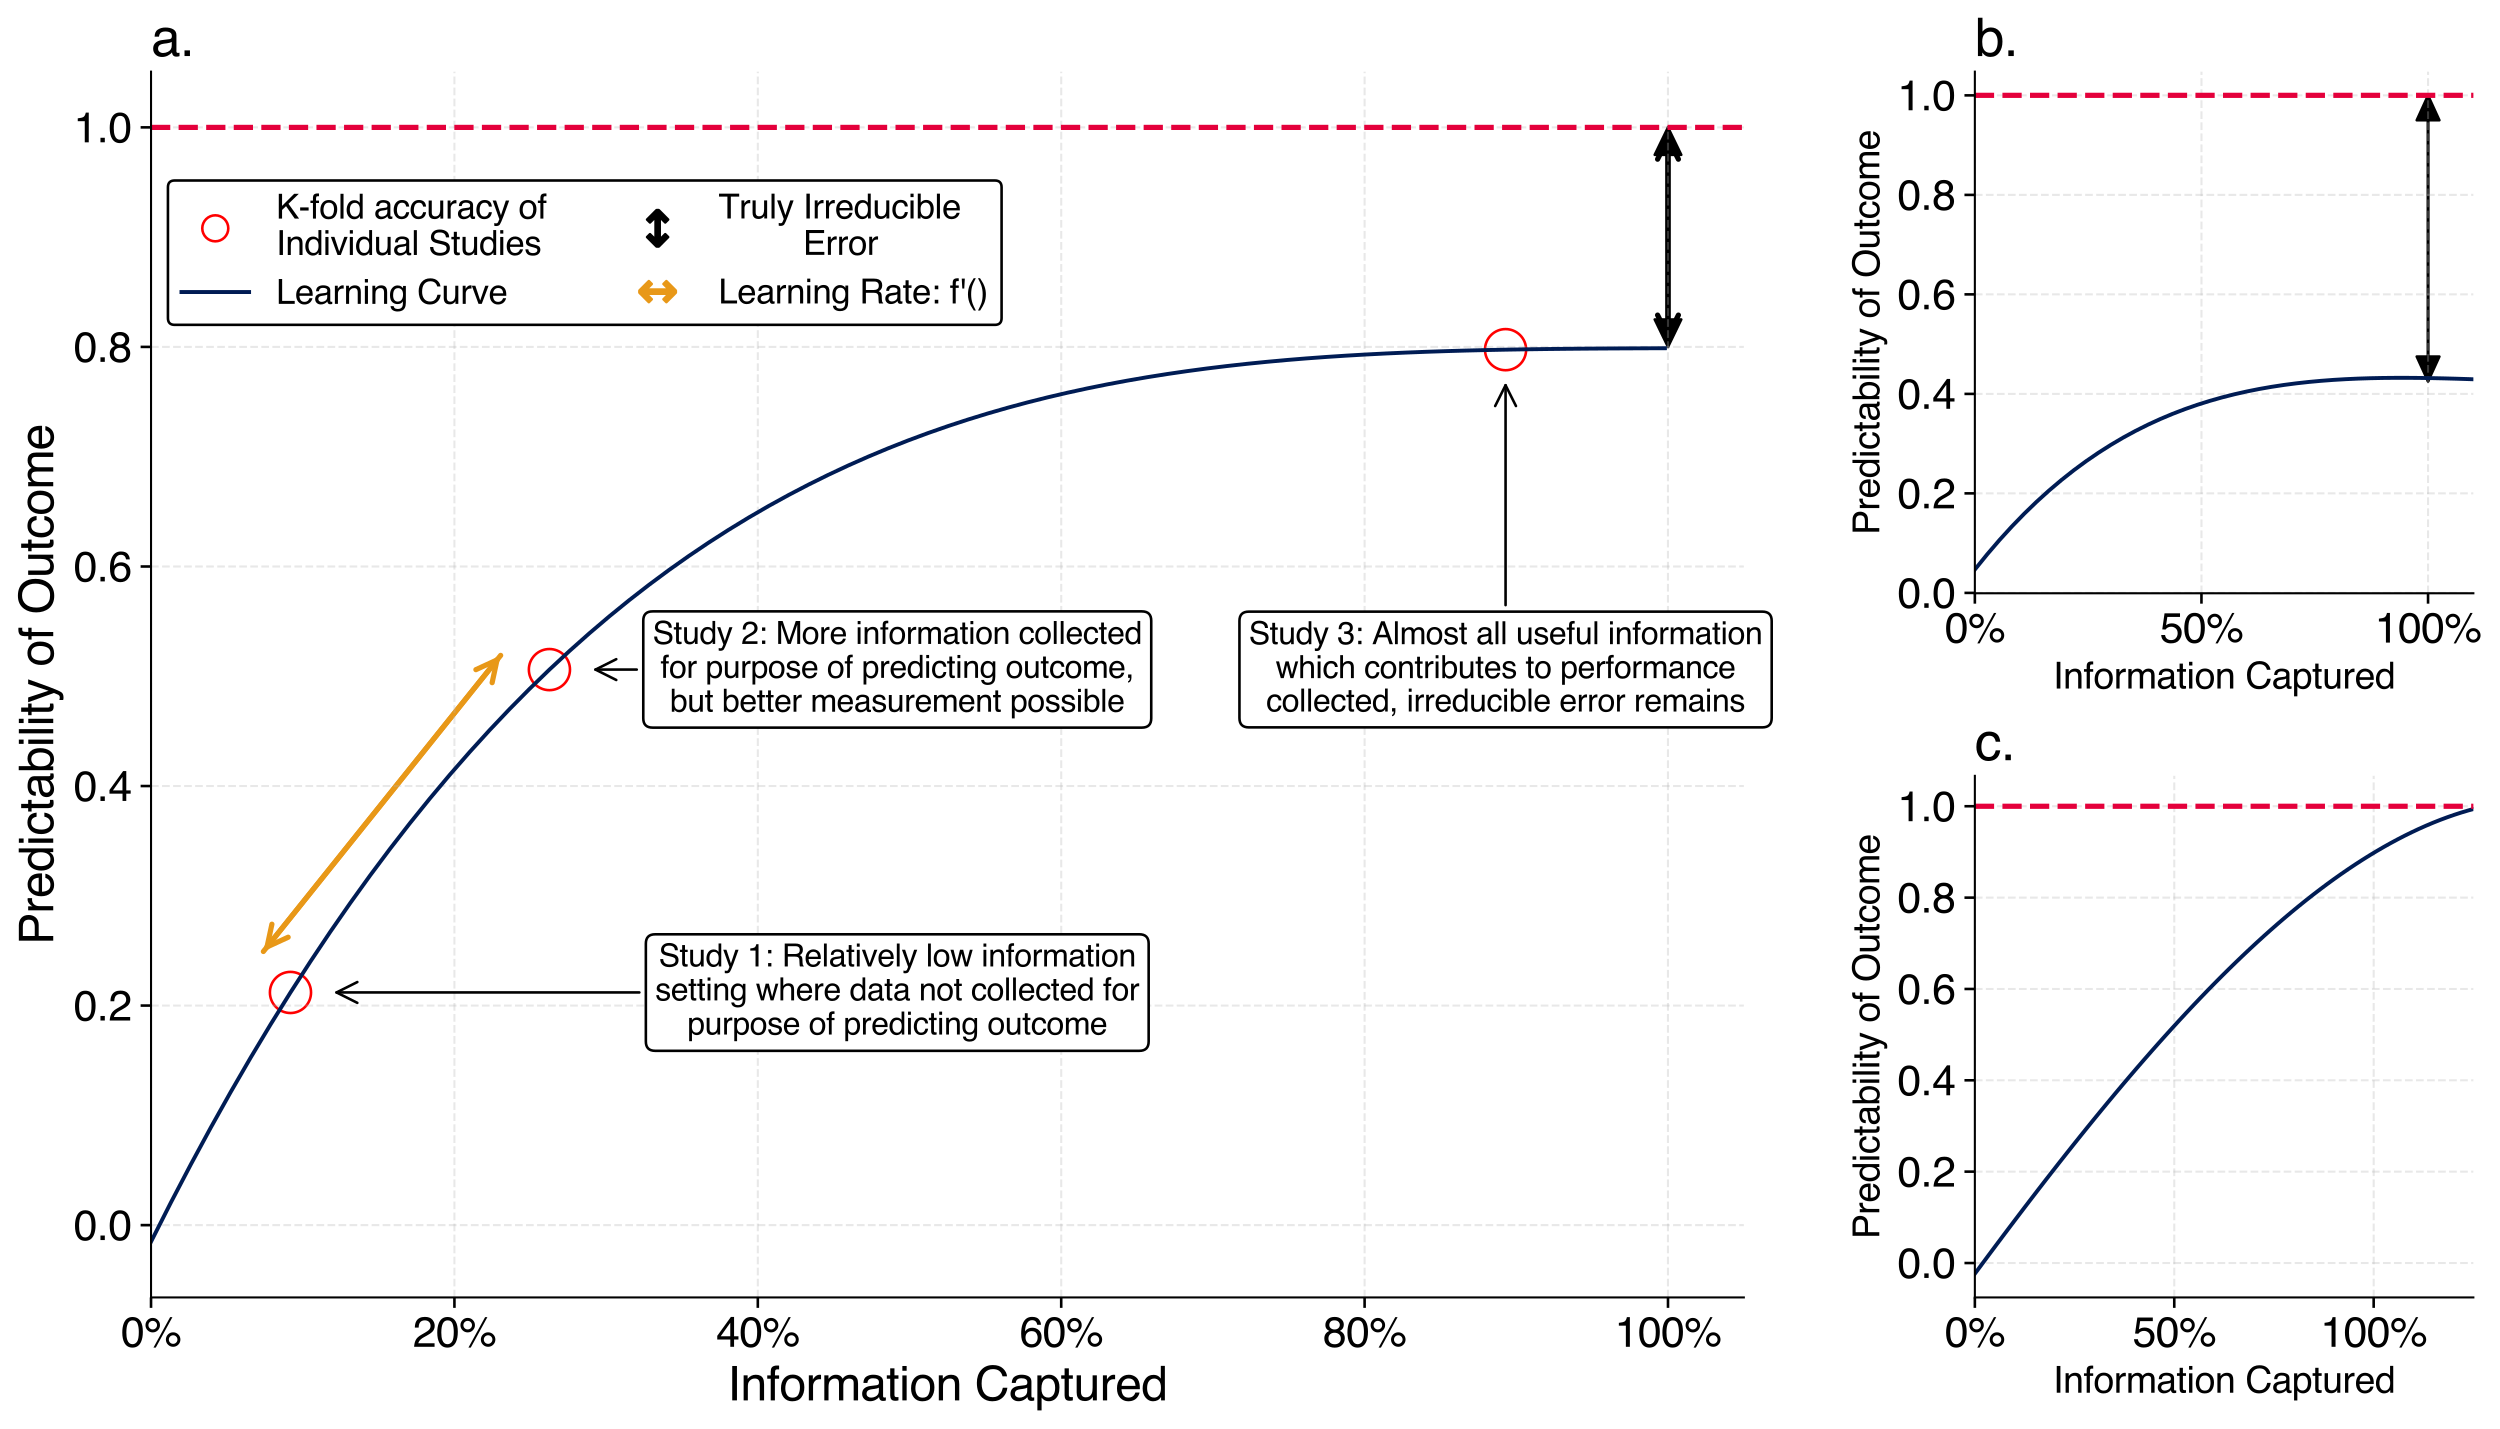 <?xml version="1.0" encoding="utf-8" standalone="no"?>
<!DOCTYPE svg PUBLIC "-//W3C//DTD SVG 1.1//EN"
  "http://www.w3.org/Graphics/SVG/1.1/DTD/svg11.dtd">
<svg xmlns:xlink="http://www.w3.org/1999/xlink" width="961.1pt" height="549.315pt" viewBox="0 0 961.1 549.315" xmlns="http://www.w3.org/2000/svg" version="1.1">
 <defs>
  <style type="text/css">*{stroke-linejoin: round; stroke-linecap: butt}</style>
 </defs>
 <g id="figure_1">
  <g id="patch_1">
   <path d="M 0 549.315 
L 961.1 549.315 
L 961.1 0 
L 0 0 
z
" style="fill: #ffffff"/>
  </g>
  <g id="axes_1">
   <g id="patch_2">
    <path d="M 58.062 498.787 
L 670.402 498.787 
L 670.402 27.547 
L 58.062 27.547 
z
" style="fill: #ffffff"/>
   </g>
   <g id="PathCollection_1">
    <defs>
     <path id="ma666178b88" d="M 0 7.906 
C 2.097 7.906 4.108 7.073 5.59 5.59 
C 7.073 4.108 7.906 2.097 7.906 0 
C 7.906 -2.097 7.073 -4.108 5.59 -5.59 
C 4.108 -7.073 2.097 -7.906 0 -7.906 
C -2.097 -7.906 -4.108 -7.073 -5.59 -5.59 
C -7.073 -4.108 -7.906 -2.097 -7.906 0 
C -7.906 2.097 -7.073 4.108 -5.59 5.59 
C -4.108 7.073 -2.097 7.906 0 7.906 
z
" style="stroke: #ff0000"/>
    </defs>
    <g clip-path="url(#pf530414e39)">
     <use xlink:href="#ma666178b88" x="111.668" y="381.539" style="fill: #ffffff; stroke: #ff0000"/>
    </g>
   </g>
   <g id="PathCollection_2">
    <g clip-path="url(#pf530414e39)">
     <use xlink:href="#ma666178b88" x="211.221" y="257.42" style="fill: #ffffff; stroke: #ff0000"/>
    </g>
   </g>
   <g id="PathCollection_3">
    <g clip-path="url(#pf530414e39)">
     <use xlink:href="#ma666178b88" x="578.801" y="134.425" style="fill: #ffffff; stroke: #ff0000"/>
    </g>
   </g>
   <g id="patch_3">
    <path d="M 641.243 131.37 
Q 641.243 91.168 641.243 53.202 
" clip-path="url(#pf530414e39)" style="fill: none; stroke: #000000; stroke-width: 2; stroke-linecap: round"/>
    <path d="M 637.243 61.202 
L 641.243 53.202 
L 645.243 61.202 
" clip-path="url(#pf530414e39)" style="fill: none; stroke: #000000; stroke-width: 2; stroke-linecap: round"/>
   </g>
   <g id="patch_4">
    <path d="M 641.243 50.968 
Q 641.243 91.17 641.243 129.136 
" clip-path="url(#pf530414e39)" style="fill: none; stroke: #000000; stroke-width: 2; stroke-linecap: round"/>
    <path d="M 645.243 121.136 
L 641.243 129.136 
L 637.243 121.136 
" clip-path="url(#pf530414e39)" style="fill: none; stroke: #000000; stroke-width: 2; stroke-linecap: round"/>
   </g>
   <g id="patch_5">
    <path d="M 101.254 365.791 
Q 146.865 308.874 191.077 253.702 
" clip-path="url(#pf530414e39)" style="fill: none; stroke: #e89818; stroke-width: 2; stroke-linecap: round"/>
    <path d="M 182.953 257.443 
L 191.077 253.702 
L 189.196 262.446 
" clip-path="url(#pf530414e39)" style="fill: none; stroke: #e89818; stroke-width: 2; stroke-linecap: round"/>
   </g>
   <g id="patch_6">
    <path d="M 192.476 251.957 
Q 146.865 308.874 102.653 364.046 
" clip-path="url(#pf530414e39)" style="fill: none; stroke: #e89818; stroke-width: 2; stroke-linecap: round"/>
    <path d="M 110.777 360.305 
L 102.653 364.046 
L 104.534 355.302 
" clip-path="url(#pf530414e39)" style="fill: none; stroke: #e89818; stroke-width: 2; stroke-linecap: round"/>
   </g>
   <g id="patch_7">
    <path d="M 641.243 48.967 
L 646.346 59.517 
L 641.272 59.517 
L 641.272 133.372 
L 641.214 133.372 
L 641.214 59.517 
L 636.14 59.517 
z
" clip-path="url(#pf530414e39)" style="stroke: #000000; stroke-linejoin: miter"/>
   </g>
   <g id="patch_8">
    <path d="M 641.243 133.372 
L 636.14 122.821 
L 641.214 122.821 
L 641.214 48.967 
L 641.272 48.967 
L 641.272 122.821 
L 646.346 122.821 
z
" clip-path="url(#pf530414e39)" style="stroke: #000000; stroke-linejoin: miter"/>
   </g>
   <g id="matplotlib.axis_1">
    <g id="xtick_1">
     <g id="line2d_1">
      <path d="M 58.062 498.787 
L 58.062 27.547 
" clip-path="url(#pf530414e39)" style="fill: none; stroke-dasharray: 2.96,1.28; stroke-dashoffset: 0; stroke: #b0b0b0; stroke-opacity: 0.3; stroke-width: 0.8"/>
     </g>
     <g id="line2d_2">
      <defs>
       <path id="m4b3ef38e44" d="M 0 0 
L 0 4 
" style="stroke: #000000"/>
      </defs>
      <g>
       <use xlink:href="#m4b3ef38e44" x="58.062" y="498.787" style="stroke: #000000"/>
      </g>
     </g>
     <g id="text_1">
      <!-- 0% -->
      <g transform="translate(46.5 517.764) scale(0.16 -0.16)">
       <defs>
        <path id="Helvetica-30" d="M 1731 4475 
Q 2600 4475 2988 3759 
Q 3288 3206 3288 2244 
Q 3288 1331 3016 734 
Q 2622 -122 1728 -122 
Q 922 -122 528 578 
Q 200 1163 200 2147 
Q 200 2909 397 3456 
Q 766 4475 1731 4475 
z
M 1725 391 
Q 2163 391 2422 778 
Q 2681 1166 2681 2222 
Q 2681 2984 2493 3476 
Q 2306 3969 1766 3969 
Q 1269 3969 1039 3501 
Q 809 3034 809 2125 
Q 809 1441 956 1025 
Q 1181 391 1725 391 
z
" transform="scale(0.016)"/>
        <path id="Helvetica-25" d="M 4363 2175 
Q 4813 2175 5131 1856 
Q 5450 1538 5450 1088 
Q 5450 638 5131 319 
Q 4813 0 4363 0 
Q 3909 0 3590 319 
Q 3272 638 3272 1088 
Q 3272 1538 3590 1856 
Q 3909 2175 4363 2175 
z
M 3909 4456 
L 4256 4456 
L 1753 -119 
L 1406 -119 
L 3909 4456 
z
M 1294 2606 
Q 1563 2606 1752 2795 
Q 1941 2984 1941 3250 
Q 1941 3516 1752 3705 
Q 1563 3894 1294 3894 
Q 1028 3894 839 3706 
Q 650 3519 650 3250 
Q 650 2984 839 2795 
Q 1028 2606 1294 2606 
z
M 1294 4341 
Q 1747 4341 2065 4020 
Q 2384 3700 2384 3250 
Q 2384 2800 2065 2481 
Q 1747 2163 1294 2163 
Q 844 2163 525 2481 
Q 206 2800 206 3250 
Q 206 3700 525 4020 
Q 844 4341 1294 4341 
z
M 4363 444 
Q 4628 444 4817 633 
Q 5006 822 5006 1088 
Q 5006 1353 4817 1542 
Q 4628 1731 4363 1731 
Q 4094 1731 3905 1542 
Q 3716 1353 3716 1088 
Q 3716 822 3905 633 
Q 4094 444 4363 444 
z
" transform="scale(0.016)"/>
       </defs>
       <use xlink:href="#Helvetica-30"/>
       <use xlink:href="#Helvetica-25" x="55.615"/>
      </g>
     </g>
    </g>
    <g id="xtick_2">
     <g id="line2d_3">
      <path d="M 174.699 498.787 
L 174.699 27.547 
" clip-path="url(#pf530414e39)" style="fill: none; stroke-dasharray: 2.96,1.28; stroke-dashoffset: 0; stroke: #b0b0b0; stroke-opacity: 0.3; stroke-width: 0.8"/>
     </g>
     <g id="line2d_4">
      <g>
       <use xlink:href="#m4b3ef38e44" x="174.699" y="498.787" style="stroke: #000000"/>
      </g>
     </g>
     <g id="text_2">
      <!-- 20% -->
      <g transform="translate(158.687 517.764) scale(0.16 -0.16)">
       <defs>
        <path id="Helvetica-32" d="M 200 0 
Q 231 578 439 1006 
Q 647 1434 1250 1784 
L 1850 2131 
Q 2253 2366 2416 2531 
Q 2672 2791 2672 3125 
Q 2672 3516 2437 3745 
Q 2203 3975 1813 3975 
Q 1234 3975 1013 3538 
Q 894 3303 881 2888 
L 309 2888 
Q 319 3472 525 3841 
Q 891 4491 1816 4491 
Q 2584 4491 2939 4075 
Q 3294 3659 3294 3150 
Q 3294 2613 2916 2231 
Q 2697 2009 2131 1694 
L 1703 1456 
Q 1397 1288 1222 1134 
Q 909 863 828 531 
L 3272 531 
L 3272 0 
L 200 0 
z
" transform="scale(0.016)"/>
       </defs>
       <use xlink:href="#Helvetica-32"/>
       <use xlink:href="#Helvetica-30" x="55.615"/>
       <use xlink:href="#Helvetica-25" x="111.23"/>
      </g>
     </g>
    </g>
    <g id="xtick_3">
     <g id="line2d_5">
      <path d="M 291.335 498.787 
L 291.335 27.547 
" clip-path="url(#pf530414e39)" style="fill: none; stroke-dasharray: 2.96,1.28; stroke-dashoffset: 0; stroke: #b0b0b0; stroke-opacity: 0.3; stroke-width: 0.8"/>
     </g>
     <g id="line2d_6">
      <g>
       <use xlink:href="#m4b3ef38e44" x="291.335" y="498.787" style="stroke: #000000"/>
      </g>
     </g>
     <g id="text_3">
      <!-- 40% -->
      <g transform="translate(275.323 517.764) scale(0.16 -0.16)">
       <defs>
        <path id="Helvetica-34" d="M 2116 1584 
L 2116 3613 
L 681 1584 
L 2116 1584 
z
M 2125 0 
L 2125 1094 
L 163 1094 
L 163 1644 
L 2213 4488 
L 2688 4488 
L 2688 1584 
L 3347 1584 
L 3347 1094 
L 2688 1094 
L 2688 0 
L 2125 0 
z
" transform="scale(0.016)"/>
       </defs>
       <use xlink:href="#Helvetica-34"/>
       <use xlink:href="#Helvetica-30" x="55.615"/>
       <use xlink:href="#Helvetica-25" x="111.23"/>
      </g>
     </g>
    </g>
    <g id="xtick_4">
     <g id="line2d_7">
      <path d="M 407.971 498.787 
L 407.971 27.547 
" clip-path="url(#pf530414e39)" style="fill: none; stroke-dasharray: 2.96,1.28; stroke-dashoffset: 0; stroke: #b0b0b0; stroke-opacity: 0.3; stroke-width: 0.8"/>
     </g>
     <g id="line2d_8">
      <g>
       <use xlink:href="#m4b3ef38e44" x="407.971" y="498.787" style="stroke: #000000"/>
      </g>
     </g>
     <g id="text_4">
      <!-- 60% -->
      <g transform="translate(391.959 517.764) scale(0.16 -0.16)">
       <defs>
        <path id="Helvetica-36" d="M 1872 4494 
Q 2622 4494 2917 4105 
Q 3213 3716 3213 3303 
L 2656 3303 
Q 2606 3569 2497 3719 
Q 2294 4000 1881 4000 
Q 1409 4000 1131 3564 
Q 853 3128 822 2316 
Q 1016 2600 1309 2741 
Q 1578 2866 1909 2866 
Q 2472 2866 2890 2506 
Q 3309 2147 3309 1434 
Q 3309 825 2912 354 
Q 2516 -116 1781 -116 
Q 1153 -116 697 361 
Q 241 838 241 1966 
Q 241 2800 444 3381 
Q 834 4494 1872 4494 
z
M 1831 384 
Q 2275 384 2495 682 
Q 2716 981 2716 1388 
Q 2716 1731 2519 2042 
Q 2322 2353 1803 2353 
Q 1441 2353 1167 2112 
Q 894 1872 894 1388 
Q 894 963 1142 673 
Q 1391 384 1831 384 
z
" transform="scale(0.016)"/>
       </defs>
       <use xlink:href="#Helvetica-36"/>
       <use xlink:href="#Helvetica-30" x="55.615"/>
       <use xlink:href="#Helvetica-25" x="111.23"/>
      </g>
     </g>
    </g>
    <g id="xtick_5">
     <g id="line2d_9">
      <path d="M 524.607 498.787 
L 524.607 27.547 
" clip-path="url(#pf530414e39)" style="fill: none; stroke-dasharray: 2.96,1.28; stroke-dashoffset: 0; stroke: #b0b0b0; stroke-opacity: 0.3; stroke-width: 0.8"/>
     </g>
     <g id="line2d_10">
      <g>
       <use xlink:href="#m4b3ef38e44" x="524.607" y="498.787" style="stroke: #000000"/>
      </g>
     </g>
     <g id="text_5">
      <!-- 80% -->
      <g transform="translate(508.595 517.764) scale(0.16 -0.16)">
       <defs>
        <path id="Helvetica-38" d="M 1741 2600 
Q 2113 2600 2322 2808 
Q 2531 3016 2531 3303 
Q 2531 3553 2331 3762 
Q 2131 3972 1722 3972 
Q 1316 3972 1134 3762 
Q 953 3553 953 3272 
Q 953 2956 1187 2778 
Q 1422 2600 1741 2600 
z
M 1775 384 
Q 2166 384 2423 595 
Q 2681 806 2681 1225 
Q 2681 1659 2415 1884 
Q 2150 2109 1734 2109 
Q 1331 2109 1076 1879 
Q 822 1650 822 1244 
Q 822 894 1055 639 
Q 1288 384 1775 384 
z
M 975 2384 
Q 741 2484 609 2619 
Q 363 2869 363 3269 
Q 363 3769 725 4128 
Q 1088 4488 1753 4488 
Q 2397 4488 2762 4148 
Q 3128 3809 3128 3356 
Q 3128 2938 2916 2678 
Q 2797 2531 2547 2391 
Q 2825 2263 2984 2097 
Q 3281 1784 3281 1284 
Q 3281 694 2884 283 
Q 2488 -128 1763 -128 
Q 1109 -128 657 226 
Q 206 581 206 1256 
Q 206 1653 400 1942 
Q 594 2231 975 2384 
z
" transform="scale(0.016)"/>
       </defs>
       <use xlink:href="#Helvetica-38"/>
       <use xlink:href="#Helvetica-30" x="55.615"/>
       <use xlink:href="#Helvetica-25" x="111.23"/>
      </g>
     </g>
    </g>
    <g id="xtick_6">
     <g id="line2d_11">
      <path d="M 641.243 498.787 
L 641.243 27.547 
" clip-path="url(#pf530414e39)" style="fill: none; stroke-dasharray: 2.96,1.28; stroke-dashoffset: 0; stroke: #b0b0b0; stroke-opacity: 0.3; stroke-width: 0.8"/>
     </g>
     <g id="line2d_12">
      <g>
       <use xlink:href="#m4b3ef38e44" x="641.243" y="498.787" style="stroke: #000000"/>
      </g>
     </g>
     <g id="text_6">
      <!-- 100% -->
      <g transform="translate(620.783 517.764) scale(0.16 -0.16)">
       <defs>
        <path id="Helvetica-31" d="M 613 3169 
L 613 3600 
Q 1222 3659 1462 3798 
Q 1703 3938 1822 4456 
L 2266 4456 
L 2266 0 
L 1666 0 
L 1666 3169 
L 613 3169 
z
" transform="scale(0.016)"/>
       </defs>
       <use xlink:href="#Helvetica-31"/>
       <use xlink:href="#Helvetica-30" x="55.615"/>
       <use xlink:href="#Helvetica-30" x="111.23"/>
       <use xlink:href="#Helvetica-25" x="166.846"/>
      </g>
     </g>
    </g>
    <g id="text_7">
     <!-- Information Captured -->
     <g transform="translate(279.693 538.363) scale(0.18 -0.18)">
      <defs>
       <path id="Helvetica-49" d="M 628 4591 
L 1256 4591 
L 1256 0 
L 628 0 
L 628 4591 
z
" transform="scale(0.016)"/>
       <path id="Helvetica-6e" d="M 413 3347 
L 947 3347 
L 947 2872 
Q 1184 3166 1450 3294 
Q 1716 3422 2041 3422 
Q 2753 3422 3003 2925 
Q 3141 2653 3141 2147 
L 3141 0 
L 2569 0 
L 2569 2109 
Q 2569 2416 2478 2603 
Q 2328 2916 1934 2916 
Q 1734 2916 1606 2875 
Q 1375 2806 1200 2600 
Q 1059 2434 1017 2257 
Q 975 2081 975 1753 
L 975 0 
L 413 0 
L 413 3347 
z
M 1734 3428 
L 1734 3428 
z
" transform="scale(0.016)"/>
       <path id="Helvetica-66" d="M 553 3856 
Q 566 4206 675 4369 
Q 872 4656 1434 4656 
Q 1488 4656 1544 4653 
Q 1600 4650 1672 4644 
L 1672 4131 
Q 1584 4138 1545 4139 
Q 1506 4141 1472 4141 
Q 1216 4141 1166 4008 
Q 1116 3875 1116 3331 
L 1672 3331 
L 1672 2888 
L 1109 2888 
L 1109 0 
L 553 0 
L 553 2888 
L 88 2888 
L 88 3331 
L 553 3331 
L 553 3856 
z
" transform="scale(0.016)"/>
       <path id="Helvetica-6f" d="M 1741 363 
Q 2300 363 2508 786 
Q 2716 1209 2716 1728 
Q 2716 2197 2566 2491 
Q 2328 2953 1747 2953 
Q 1231 2953 997 2559 
Q 763 2166 763 1609 
Q 763 1075 997 719 
Q 1231 363 1741 363 
z
M 1763 3444 
Q 2409 3444 2856 3012 
Q 3303 2581 3303 1744 
Q 3303 934 2909 406 
Q 2516 -122 1688 -122 
Q 997 -122 590 345 
Q 184 813 184 1600 
Q 184 2444 612 2944 
Q 1041 3444 1763 3444 
z
M 1744 3428 
L 1744 3428 
z
" transform="scale(0.016)"/>
       <path id="Helvetica-72" d="M 428 3347 
L 963 3347 
L 963 2769 
Q 1028 2938 1284 3180 
Q 1541 3422 1875 3422 
Q 1891 3422 1928 3419 
Q 1966 3416 2056 3406 
L 2056 2813 
Q 2006 2822 1964 2825 
Q 1922 2828 1872 2828 
Q 1447 2828 1219 2554 
Q 991 2281 991 1925 
L 991 0 
L 428 0 
L 428 3347 
z
" transform="scale(0.016)"/>
       <path id="Helvetica-6d" d="M 413 3347 
L 969 3347 
L 969 2872 
Q 1169 3119 1331 3231 
Q 1609 3422 1963 3422 
Q 2363 3422 2606 3225 
Q 2744 3113 2856 2894 
Q 3044 3163 3297 3292 
Q 3550 3422 3866 3422 
Q 4541 3422 4784 2934 
Q 4916 2672 4916 2228 
L 4916 0 
L 4331 0 
L 4331 2325 
Q 4331 2659 4164 2784 
Q 3997 2909 3756 2909 
Q 3425 2909 3186 2687 
Q 2947 2466 2947 1947 
L 2947 0 
L 2375 0 
L 2375 2184 
Q 2375 2525 2294 2681 
Q 2166 2916 1816 2916 
Q 1497 2916 1236 2669 
Q 975 2422 975 1775 
L 975 0 
L 413 0 
L 413 3347 
z
" transform="scale(0.016)"/>
       <path id="Helvetica-61" d="M 844 891 
Q 844 647 1022 506 
Q 1200 366 1444 366 
Q 1741 366 2019 503 
Q 2488 731 2488 1250 
L 2488 1703 
Q 2384 1638 2221 1594 
Q 2059 1550 1903 1531 
L 1563 1488 
Q 1256 1447 1103 1359 
Q 844 1213 844 891 
z
M 2206 2028 
Q 2400 2053 2466 2191 
Q 2503 2266 2503 2406 
Q 2503 2694 2298 2823 
Q 2094 2953 1713 2953 
Q 1272 2953 1088 2716 
Q 984 2584 953 2325 
L 428 2325 
Q 444 2944 830 3186 
Q 1216 3428 1725 3428 
Q 2316 3428 2684 3203 
Q 3050 2978 3050 2503 
L 3050 575 
Q 3050 488 3086 434 
Q 3122 381 3238 381 
Q 3275 381 3322 386 
Q 3369 391 3422 400 
L 3422 -16 
Q 3291 -53 3222 -62 
Q 3153 -72 3034 -72 
Q 2744 -72 2613 134 
Q 2544 244 2516 444 
Q 2344 219 2022 53 
Q 1700 -113 1313 -113 
Q 847 -113 551 170 
Q 256 453 256 878 
Q 256 1344 547 1600 
Q 838 1856 1309 1916 
L 2206 2028 
z
M 1741 3428 
L 1741 3428 
z
" transform="scale(0.016)"/>
       <path id="Helvetica-74" d="M 525 4281 
L 1094 4281 
L 1094 3347 
L 1628 3347 
L 1628 2888 
L 1094 2888 
L 1094 703 
Q 1094 528 1213 469 
Q 1278 434 1431 434 
Q 1472 434 1519 436 
Q 1566 438 1628 444 
L 1628 0 
Q 1531 -28 1426 -40 
Q 1322 -53 1200 -53 
Q 806 -53 665 148 
Q 525 350 525 672 
L 525 2888 
L 72 2888 
L 72 3347 
L 525 3347 
L 525 4281 
z
" transform="scale(0.016)"/>
       <path id="Helvetica-69" d="M 413 3331 
L 984 3331 
L 984 0 
L 413 0 
L 413 3331 
z
M 413 4591 
L 984 4591 
L 984 3953 
L 413 3953 
L 413 4591 
z
" transform="scale(0.016)"/>
       <path id="Helvetica-20" transform="scale(0.016)"/>
       <path id="Helvetica-43" d="M 2422 4716 
Q 3294 4716 3775 4256 
Q 4256 3797 4309 3213 
L 3703 3213 
Q 3600 3656 3292 3915 
Q 2984 4175 2428 4175 
Q 1750 4175 1333 3698 
Q 916 3222 916 2238 
Q 916 1431 1292 929 
Q 1669 428 2416 428 
Q 3103 428 3463 956 
Q 3653 1234 3747 1688 
L 4353 1688 
Q 4272 963 3816 472 
Q 3269 -119 2341 -119 
Q 1541 -119 997 366 
Q 281 1006 281 2344 
Q 281 3359 819 4009 
Q 1400 4716 2422 4716 
z
M 2297 4716 
L 2297 4716 
z
" transform="scale(0.016)"/>
       <path id="Helvetica-70" d="M 1825 378 
Q 2219 378 2480 708 
Q 2741 1038 2741 1694 
Q 2741 2094 2625 2381 
Q 2406 2934 1825 2934 
Q 1241 2934 1025 2350 
Q 909 2038 909 1556 
Q 909 1169 1025 897 
Q 1244 378 1825 378 
z
M 369 3331 
L 916 3331 
L 916 2888 
Q 1084 3116 1284 3241 
Q 1569 3428 1953 3428 
Q 2522 3428 2919 2992 
Q 3316 2556 3316 1747 
Q 3316 653 2744 184 
Q 2381 -113 1900 -113 
Q 1522 -113 1266 53 
Q 1116 147 931 375 
L 931 -1334 
L 369 -1334 
L 369 3331 
z
" transform="scale(0.016)"/>
       <path id="Helvetica-75" d="M 975 3347 
L 975 1125 
Q 975 869 1056 706 
Q 1206 406 1616 406 
Q 2203 406 2416 931 
Q 2531 1213 2531 1703 
L 2531 3347 
L 3094 3347 
L 3094 0 
L 2563 0 
L 2569 494 
Q 2459 303 2297 172 
Q 1975 -91 1516 -91 
Q 800 -91 541 388 
Q 400 644 400 1072 
L 400 3347 
L 975 3347 
z
M 1747 3428 
L 1747 3428 
z
" transform="scale(0.016)"/>
       <path id="Helvetica-65" d="M 1806 3422 
Q 2163 3422 2497 3255 
Q 2831 3088 3006 2822 
Q 3175 2569 3231 2231 
Q 3281 2000 3281 1494 
L 828 1494 
Q 844 984 1069 676 
Q 1294 369 1766 369 
Q 2206 369 2469 659 
Q 2619 828 2681 1050 
L 3234 1050 
Q 3213 866 3089 639 
Q 2966 413 2813 269 
Q 2556 19 2178 -69 
Q 1975 -119 1719 -119 
Q 1094 -119 659 336 
Q 225 791 225 1609 
Q 225 2416 662 2919 
Q 1100 3422 1806 3422 
z
M 2703 1941 
Q 2669 2306 2544 2525 
Q 2313 2931 1772 2931 
Q 1384 2931 1121 2651 
Q 859 2372 844 1941 
L 2703 1941 
z
M 1753 3428 
L 1753 3428 
z
" transform="scale(0.016)"/>
       <path id="Helvetica-64" d="M 769 1634 
Q 769 1097 997 734 
Q 1225 372 1728 372 
Q 2119 372 2370 708 
Q 2622 1044 2622 1672 
Q 2622 2306 2362 2611 
Q 2103 2916 1722 2916 
Q 1297 2916 1033 2591 
Q 769 2266 769 1634 
z
M 1616 3406 
Q 2000 3406 2259 3244 
Q 2409 3150 2600 2916 
L 2600 4606 
L 3141 4606 
L 3141 0 
L 2634 0 
L 2634 466 
Q 2438 156 2169 18 
Q 1900 -119 1553 -119 
Q 994 -119 584 351 
Q 175 822 175 1603 
Q 175 2334 548 2870 
Q 922 3406 1616 3406 
z
" transform="scale(0.016)"/>
      </defs>
      <use xlink:href="#Helvetica-49"/>
      <use xlink:href="#Helvetica-6e" x="27.783"/>
      <use xlink:href="#Helvetica-66" x="83.398"/>
      <use xlink:href="#Helvetica-6f" x="111.182"/>
      <use xlink:href="#Helvetica-72" x="166.797"/>
      <use xlink:href="#Helvetica-6d" x="200.098"/>
      <use xlink:href="#Helvetica-61" x="283.398"/>
      <use xlink:href="#Helvetica-74" x="339.014"/>
      <use xlink:href="#Helvetica-69" x="366.797"/>
      <use xlink:href="#Helvetica-6f" x="389.014"/>
      <use xlink:href="#Helvetica-6e" x="444.629"/>
      <use xlink:href="#Helvetica-20" x="500.244"/>
      <use xlink:href="#Helvetica-43" x="528.027"/>
      <use xlink:href="#Helvetica-61" x="600.244"/>
      <use xlink:href="#Helvetica-70" x="655.859"/>
      <use xlink:href="#Helvetica-74" x="711.475"/>
      <use xlink:href="#Helvetica-75" x="739.258"/>
      <use xlink:href="#Helvetica-72" x="794.873"/>
      <use xlink:href="#Helvetica-65" x="828.174"/>
      <use xlink:href="#Helvetica-64" x="883.789"/>
     </g>
    </g>
   </g>
   <g id="matplotlib.axis_2">
    <g id="ytick_1">
     <g id="line2d_13">
      <path d="M 58.062 470.99 
L 670.402 470.99 
" clip-path="url(#pf530414e39)" style="fill: none; stroke-dasharray: 2.96,1.28; stroke-dashoffset: 0; stroke: #b0b0b0; stroke-opacity: 0.3; stroke-width: 0.8"/>
     </g>
     <g id="line2d_14">
      <defs>
       <path id="m033bb068f3" d="M 0 0 
L -4 0 
" style="stroke: #000000"/>
      </defs>
      <g>
       <use xlink:href="#m033bb068f3" x="58.062" y="470.99" style="stroke: #000000"/>
      </g>
     </g>
     <g id="text_8">
      <!-- 0.0 -->
      <g transform="translate(28.323 476.729) scale(0.16 -0.16)">
       <defs>
        <path id="Helvetica-2e" d="M 547 681 
L 1200 681 
L 1200 0 
L 547 0 
L 547 681 
z
" transform="scale(0.016)"/>
       </defs>
       <use xlink:href="#Helvetica-30"/>
       <use xlink:href="#Helvetica-2e" x="55.615"/>
       <use xlink:href="#Helvetica-30" x="83.398"/>
      </g>
     </g>
    </g>
    <g id="ytick_2">
     <g id="line2d_15">
      <path d="M 58.062 386.585 
L 670.402 386.585 
" clip-path="url(#pf530414e39)" style="fill: none; stroke-dasharray: 2.96,1.28; stroke-dashoffset: 0; stroke: #b0b0b0; stroke-opacity: 0.3; stroke-width: 0.8"/>
     </g>
     <g id="line2d_16">
      <g>
       <use xlink:href="#m033bb068f3" x="58.062" y="386.585" style="stroke: #000000"/>
      </g>
     </g>
     <g id="text_9">
      <!-- 0.2 -->
      <g transform="translate(28.323 392.324) scale(0.16 -0.16)">
       <use xlink:href="#Helvetica-30"/>
       <use xlink:href="#Helvetica-2e" x="55.615"/>
       <use xlink:href="#Helvetica-32" x="83.398"/>
      </g>
     </g>
    </g>
    <g id="ytick_3">
     <g id="line2d_17">
      <path d="M 58.062 302.181 
L 670.402 302.181 
" clip-path="url(#pf530414e39)" style="fill: none; stroke-dasharray: 2.96,1.28; stroke-dashoffset: 0; stroke: #b0b0b0; stroke-opacity: 0.3; stroke-width: 0.8"/>
     </g>
     <g id="line2d_18">
      <g>
       <use xlink:href="#m033bb068f3" x="58.062" y="302.181" style="stroke: #000000"/>
      </g>
     </g>
     <g id="text_10">
      <!-- 0.4 -->
      <g transform="translate(28.323 307.92) scale(0.16 -0.16)">
       <use xlink:href="#Helvetica-30"/>
       <use xlink:href="#Helvetica-2e" x="55.615"/>
       <use xlink:href="#Helvetica-34" x="83.398"/>
      </g>
     </g>
    </g>
    <g id="ytick_4">
     <g id="line2d_19">
      <path d="M 58.062 217.776 
L 670.402 217.776 
" clip-path="url(#pf530414e39)" style="fill: none; stroke-dasharray: 2.96,1.28; stroke-dashoffset: 0; stroke: #b0b0b0; stroke-opacity: 0.3; stroke-width: 0.8"/>
     </g>
     <g id="line2d_20">
      <g>
       <use xlink:href="#m033bb068f3" x="58.062" y="217.776" style="stroke: #000000"/>
      </g>
     </g>
     <g id="text_11">
      <!-- 0.6 -->
      <g transform="translate(28.323 223.515) scale(0.16 -0.16)">
       <use xlink:href="#Helvetica-30"/>
       <use xlink:href="#Helvetica-2e" x="55.615"/>
       <use xlink:href="#Helvetica-36" x="83.398"/>
      </g>
     </g>
    </g>
    <g id="ytick_5">
     <g id="line2d_21">
      <path d="M 58.062 133.372 
L 670.402 133.372 
" clip-path="url(#pf530414e39)" style="fill: none; stroke-dasharray: 2.96,1.28; stroke-dashoffset: 0; stroke: #b0b0b0; stroke-opacity: 0.3; stroke-width: 0.8"/>
     </g>
     <g id="line2d_22">
      <g>
       <use xlink:href="#m033bb068f3" x="58.062" y="133.372" style="stroke: #000000"/>
      </g>
     </g>
     <g id="text_12">
      <!-- 0.8 -->
      <g transform="translate(28.323 139.11) scale(0.16 -0.16)">
       <use xlink:href="#Helvetica-30"/>
       <use xlink:href="#Helvetica-2e" x="55.615"/>
       <use xlink:href="#Helvetica-38" x="83.398"/>
      </g>
     </g>
    </g>
    <g id="ytick_6">
     <g id="line2d_23">
      <path d="M 58.062 48.967 
L 670.402 48.967 
" clip-path="url(#pf530414e39)" style="fill: none; stroke-dasharray: 2.96,1.28; stroke-dashoffset: 0; stroke: #b0b0b0; stroke-opacity: 0.3; stroke-width: 0.8"/>
     </g>
     <g id="line2d_24">
      <g>
       <use xlink:href="#m033bb068f3" x="58.062" y="48.967" style="stroke: #000000"/>
      </g>
     </g>
     <g id="text_13">
      <!-- 1.0 -->
      <g transform="translate(28.323 54.706) scale(0.16 -0.16)">
       <use xlink:href="#Helvetica-31"/>
       <use xlink:href="#Helvetica-2e" x="55.615"/>
       <use xlink:href="#Helvetica-30" x="83.398"/>
      </g>
     </g>
    </g>
    <g id="text_14">
     <!-- Predictability of Outcome -->
     <g transform="translate(20.464 363.203) rotate(-90) scale(0.18 -0.18)">
      <defs>
       <path id="Helvetica-50" d="M 547 4591 
L 2613 4591 
Q 3225 4591 3600 4245 
Q 3975 3900 3975 3275 
Q 3975 2738 3640 2339 
Q 3306 1941 2613 1941 
L 1169 1941 
L 1169 0 
L 547 0 
L 547 4591 
z
M 3347 3272 
Q 3347 3778 2972 3959 
Q 2766 4056 2406 4056 
L 1169 4056 
L 1169 2466 
L 2406 2466 
Q 2825 2466 3086 2644 
Q 3347 2822 3347 3272 
z
" transform="scale(0.016)"/>
       <path id="Helvetica-63" d="M 1703 3444 
Q 2269 3444 2623 3169 
Q 2978 2894 3050 2222 
L 2503 2222 
Q 2453 2531 2275 2736 
Q 2097 2941 1703 2941 
Q 1166 2941 934 2416 
Q 784 2075 784 1575 
Q 784 1072 996 728 
Q 1209 384 1666 384 
Q 2016 384 2220 598 
Q 2425 813 2503 1184 
L 3050 1184 
Q 2956 519 2581 211 
Q 2206 -97 1622 -97 
Q 966 -97 575 383 
Q 184 863 184 1581 
Q 184 2463 612 2953 
Q 1041 3444 1703 3444 
z
M 1616 3428 
L 1616 3428 
z
" transform="scale(0.016)"/>
       <path id="Helvetica-62" d="M 369 4606 
L 916 4606 
L 916 2941 
Q 1100 3181 1356 3307 
Q 1613 3434 1913 3434 
Q 2538 3434 2927 3004 
Q 3316 2575 3316 1738 
Q 3316 944 2931 419 
Q 2547 -106 1866 -106 
Q 1484 -106 1222 78 
Q 1066 188 888 428 
L 888 0 
L 369 0 
L 369 4606 
z
M 1831 391 
Q 2288 391 2514 753 
Q 2741 1116 2741 1709 
Q 2741 2238 2514 2584 
Q 2288 2931 1847 2931 
Q 1463 2931 1173 2647 
Q 884 2363 884 1709 
Q 884 1238 1003 944 
Q 1225 391 1831 391 
z
" transform="scale(0.016)"/>
       <path id="Helvetica-6c" d="M 428 4591 
L 991 4591 
L 991 0 
L 428 0 
L 428 4591 
z
" transform="scale(0.016)"/>
       <path id="Helvetica-79" d="M 2503 3347 
L 3125 3347 
Q 3006 3025 2597 1878 
Q 2291 1016 2084 472 
Q 1597 -809 1397 -1090 
Q 1197 -1372 709 -1372 
Q 591 -1372 527 -1362 
Q 463 -1353 369 -1328 
L 369 -816 
Q 516 -856 581 -865 
Q 647 -875 697 -875 
Q 853 -875 926 -823 
Q 1000 -772 1050 -697 
Q 1066 -672 1162 -440 
Q 1259 -209 1303 -97 
L 66 3347 
L 703 3347 
L 1600 622 
L 2503 3347 
z
M 1597 3428 
L 1597 3428 
z
" transform="scale(0.016)"/>
       <path id="Helvetica-4f" d="M 2469 4716 
Q 3684 4716 4269 3934 
Q 4725 3325 4725 2375 
Q 4725 1347 4203 666 
Q 3591 -134 2456 -134 
Q 1397 -134 791 566 
Q 250 1241 250 2272 
Q 250 3203 713 3866 
Q 1306 4716 2469 4716 
z
M 2531 422 
Q 3353 422 3720 1011 
Q 4088 1600 4088 2366 
Q 4088 3175 3664 3669 
Q 3241 4163 2506 4163 
Q 1794 4163 1344 3673 
Q 894 3184 894 2231 
Q 894 1469 1280 945 
Q 1666 422 2531 422 
z
M 2488 4716 
L 2488 4716 
z
" transform="scale(0.016)"/>
      </defs>
      <use xlink:href="#Helvetica-50"/>
      <use xlink:href="#Helvetica-72" x="66.699"/>
      <use xlink:href="#Helvetica-65" x="100"/>
      <use xlink:href="#Helvetica-64" x="155.615"/>
      <use xlink:href="#Helvetica-69" x="211.23"/>
      <use xlink:href="#Helvetica-63" x="233.447"/>
      <use xlink:href="#Helvetica-74" x="283.447"/>
      <use xlink:href="#Helvetica-61" x="311.23"/>
      <use xlink:href="#Helvetica-62" x="366.846"/>
      <use xlink:href="#Helvetica-69" x="422.461"/>
      <use xlink:href="#Helvetica-6c" x="444.678"/>
      <use xlink:href="#Helvetica-69" x="466.895"/>
      <use xlink:href="#Helvetica-74" x="489.111"/>
      <use xlink:href="#Helvetica-79" x="516.895"/>
      <use xlink:href="#Helvetica-20" x="566.895"/>
      <use xlink:href="#Helvetica-6f" x="594.678"/>
      <use xlink:href="#Helvetica-66" x="650.293"/>
      <use xlink:href="#Helvetica-20" x="678.076"/>
      <use xlink:href="#Helvetica-4f" x="705.859"/>
      <use xlink:href="#Helvetica-75" x="783.643"/>
      <use xlink:href="#Helvetica-74" x="839.258"/>
      <use xlink:href="#Helvetica-63" x="867.041"/>
      <use xlink:href="#Helvetica-6f" x="917.041"/>
      <use xlink:href="#Helvetica-6d" x="972.656"/>
      <use xlink:href="#Helvetica-65" x="1055.957"/>
     </g>
    </g>
   </g>
   <g id="line2d_25">
    <path d="M 58.062 477.367 
L 65.72 462.244 
L 73.378 447.617 
L 81.036 433.474 
L 88.694 419.805 
L 96.352 406.6 
L 104.01 393.848 
L 111.668 381.539 
L 119.326 369.663 
L 126.984 358.21 
L 134.642 347.171 
L 142.3 336.535 
L 149.958 326.293 
L 157.615 316.435 
L 165.273 306.953 
L 172.931 297.836 
L 180.589 289.076 
L 188.247 280.663 
L 195.905 272.588 
L 203.563 264.844 
L 211.221 257.42 
L 218.879 250.308 
L 226.537 243.5 
L 234.195 236.988 
L 241.853 230.762 
L 249.511 224.816 
L 257.168 219.139 
L 264.826 213.726 
L 272.484 208.568 
L 280.142 203.656 
L 287.8 198.984 
L 295.458 194.545 
L 303.116 190.329 
L 310.774 186.331 
L 318.432 182.542 
L 326.09 178.957 
L 333.748 175.567 
L 341.406 172.367 
L 349.064 169.348 
L 356.721 166.505 
L 364.379 163.831 
L 372.037 161.32 
L 379.695 158.965 
L 387.353 156.76 
L 395.011 154.699 
L 402.669 152.775 
L 410.327 150.984 
L 417.985 149.319 
L 425.643 147.774 
L 433.301 146.345 
L 440.959 145.024 
L 448.617 143.808 
L 456.274 142.691 
L 463.932 141.668 
L 471.59 140.734 
L 479.248 139.883 
L 486.906 139.112 
L 494.564 138.414 
L 502.222 137.787 
L 509.88 137.225 
L 517.538 136.724 
L 525.196 136.28 
L 532.854 135.888 
L 540.512 135.545 
L 548.17 135.247 
L 555.827 134.989 
L 563.485 134.769 
L 571.143 134.582 
L 578.801 134.425 
L 586.459 134.295 
L 594.117 134.188 
L 601.775 134.102 
L 609.433 134.032 
L 617.091 133.977 
L 624.749 133.934 
L 632.407 133.899 
L 640.065 133.871 
" clip-path="url(#pf530414e39)" style="fill: none; stroke: #001c54; stroke-width: 1.5; stroke-linecap: square"/>
   </g>
   <g id="line2d_26">
    <path d="M 58.062 48.967 
L 670.402 48.967 
" clip-path="url(#pf530414e39)" style="fill: none; stroke-dasharray: 7.4,3.2; stroke-dashoffset: 0; stroke: #e4003b; stroke-width: 2"/>
   </g>
   <g id="patch_9">
    <path d="M 58.062 498.787 
L 58.062 27.547 
" style="fill: none; stroke: #000000; stroke-width: 0.8; stroke-linejoin: miter; stroke-linecap: square"/>
   </g>
   <g id="patch_10">
    <path d="M 58.062 498.787 
L 670.402 498.787 
" style="fill: none; stroke: #000000; stroke-width: 0.8; stroke-linejoin: miter; stroke-linecap: square"/>
   </g>
   <g id="patch_11">
    <path d="M 245.791 381.539 
Q 187.021 381.539 129.368 381.539 
" style="fill: none; stroke: #000000; stroke-linecap: round"/>
    <path d="M 137.368 385.539 
L 129.368 381.539 
L 137.368 377.539 
" style="fill: none; stroke: #000000; stroke-linecap: round"/>
   </g>
   <g id="text_15">
    <g id="patch_12">
     <path d="M 251.891 403.977 
L 437.989 403.977 
Q 441.589 403.977 441.589 400.377 
L 441.589 362.783 
Q 441.589 359.183 437.989 359.183 
L 251.891 359.183 
Q 248.291 359.183 248.291 362.783 
L 248.291 400.377 
Q 248.291 403.977 251.891 403.977 
z
" style="fill: #ffffff; stroke: #000000; stroke-linejoin: miter"/>
    </g>
    <!-- Study 1: Relatively low information -->
    <g transform="translate(253.237 371.543) scale(0.12 -0.12)">
     <defs>
      <path id="Helvetica-53" d="M 894 1481 
Q 916 1091 1078 847 
Q 1388 391 2169 391 
Q 2519 391 2806 491 
Q 3363 684 3363 1184 
Q 3363 1559 3128 1719 
Q 2891 1875 2384 1991 
L 1763 2131 
Q 1153 2269 900 2434 
Q 463 2722 463 3294 
Q 463 3913 891 4309 
Q 1319 4706 2103 4706 
Q 2825 4706 3329 4357 
Q 3834 4009 3834 3244 
L 3250 3244 
Q 3203 3613 3050 3809 
Q 2766 4169 2084 4169 
Q 1534 4169 1293 3937 
Q 1053 3706 1053 3400 
Q 1053 3063 1334 2906 
Q 1519 2806 2169 2656 
L 2813 2509 
Q 3278 2403 3531 2219 
Q 3969 1897 3969 1284 
Q 3969 522 3414 194 
Q 2859 -134 2125 -134 
Q 1269 -134 784 303 
Q 300 738 309 1481 
L 894 1481 
z
M 2150 4716 
L 2150 4716 
z
" transform="scale(0.016)"/>
      <path id="Helvetica-3a" d="M 709 3303 
L 1363 3303 
L 1363 2622 
L 709 2622 
L 709 3303 
z
M 709 681 
L 1363 681 
L 1363 0 
L 709 0 
L 709 681 
z
" transform="scale(0.016)"/>
      <path id="Helvetica-52" d="M 2622 2488 
Q 3059 2488 3314 2663 
Q 3569 2838 3569 3294 
Q 3569 3784 3213 3963 
Q 3022 4056 2703 4056 
L 1184 4056 
L 1184 2488 
L 2622 2488 
z
M 563 4591 
L 2688 4591 
Q 3213 4591 3553 4438 
Q 4200 4144 4200 3353 
Q 4200 2941 4029 2678 
Q 3859 2416 3553 2256 
Q 3822 2147 3958 1969 
Q 4094 1791 4109 1391 
L 4131 775 
Q 4141 513 4175 384 
Q 4231 166 4375 103 
L 4375 0 
L 3613 0 
Q 3581 59 3562 153 
Q 3544 247 3531 516 
L 3494 1281 
Q 3472 1731 3159 1884 
Q 2981 1969 2600 1969 
L 1184 1969 
L 1184 0 
L 563 0 
L 563 4591 
z
" transform="scale(0.016)"/>
      <path id="Helvetica-76" d="M 688 3347 
L 1581 622 
L 2516 3347 
L 3131 3347 
L 1869 0 
L 1269 0 
L 34 3347 
L 688 3347 
z
" transform="scale(0.016)"/>
      <path id="Helvetica-77" d="M 672 3347 
L 1316 709 
L 1969 3347 
L 2600 3347 
L 3256 725 
L 3941 3347 
L 4503 3347 
L 3531 0 
L 2947 0 
L 2266 2591 
L 1606 0 
L 1022 0 
L 56 3347 
L 672 3347 
z
" transform="scale(0.016)"/>
     </defs>
     <use xlink:href="#Helvetica-53"/>
     <use xlink:href="#Helvetica-74" x="66.699"/>
     <use xlink:href="#Helvetica-75" x="94.482"/>
     <use xlink:href="#Helvetica-64" x="150.098"/>
     <use xlink:href="#Helvetica-79" x="205.713"/>
     <use xlink:href="#Helvetica-20" x="255.713"/>
     <use xlink:href="#Helvetica-31" x="283.496"/>
     <use xlink:href="#Helvetica-3a" x="339.111"/>
     <use xlink:href="#Helvetica-20" x="366.895"/>
     <use xlink:href="#Helvetica-52" x="394.678"/>
     <use xlink:href="#Helvetica-65" x="466.895"/>
     <use xlink:href="#Helvetica-6c" x="522.51"/>
     <use xlink:href="#Helvetica-61" x="544.727"/>
     <use xlink:href="#Helvetica-74" x="600.342"/>
     <use xlink:href="#Helvetica-69" x="628.125"/>
     <use xlink:href="#Helvetica-76" x="650.342"/>
     <use xlink:href="#Helvetica-65" x="700.342"/>
     <use xlink:href="#Helvetica-6c" x="755.957"/>
     <use xlink:href="#Helvetica-79" x="778.174"/>
     <use xlink:href="#Helvetica-20" x="828.174"/>
     <use xlink:href="#Helvetica-6c" x="855.957"/>
     <use xlink:href="#Helvetica-6f" x="878.174"/>
     <use xlink:href="#Helvetica-77" x="933.789"/>
     <use xlink:href="#Helvetica-20" x="1006.006"/>
     <use xlink:href="#Helvetica-69" x="1033.789"/>
     <use xlink:href="#Helvetica-6e" x="1056.006"/>
     <use xlink:href="#Helvetica-66" x="1111.621"/>
     <use xlink:href="#Helvetica-6f" x="1139.404"/>
     <use xlink:href="#Helvetica-72" x="1195.02"/>
     <use xlink:href="#Helvetica-6d" x="1228.32"/>
     <use xlink:href="#Helvetica-61" x="1311.621"/>
     <use xlink:href="#Helvetica-74" x="1367.236"/>
     <use xlink:href="#Helvetica-69" x="1395.02"/>
     <use xlink:href="#Helvetica-6f" x="1417.236"/>
     <use xlink:href="#Helvetica-6e" x="1472.852"/>
    </g>
    <!-- setting where data not collected for -->
    <g transform="translate(251.891 384.591) scale(0.12 -0.12)">
     <defs>
      <path id="Helvetica-73" d="M 747 1050 
Q 772 769 888 619 
Q 1100 347 1625 347 
Q 1938 347 2175 483 
Q 2413 619 2413 903 
Q 2413 1119 2222 1231 
Q 2100 1300 1741 1391 
L 1294 1503 
Q 866 1609 663 1741 
Q 300 1969 300 2372 
Q 300 2847 642 3140 
Q 984 3434 1563 3434 
Q 2319 3434 2653 2991 
Q 2863 2709 2856 2384 
L 2325 2384 
Q 2309 2575 2191 2731 
Q 1997 2953 1519 2953 
Q 1200 2953 1036 2831 
Q 872 2709 872 2509 
Q 872 2291 1088 2159 
Q 1213 2081 1456 2022 
L 1828 1931 
Q 2434 1784 2641 1647 
Q 2969 1431 2969 969 
Q 2969 522 2630 197 
Q 2291 -128 1597 -128 
Q 850 -128 539 211 
Q 228 550 206 1050 
L 747 1050 
z
M 1578 3428 
L 1578 3428 
z
" transform="scale(0.016)"/>
      <path id="Helvetica-67" d="M 1594 3406 
Q 1988 3406 2281 3213 
Q 2441 3103 2606 2894 
L 2606 3316 
L 3125 3316 
L 3125 272 
Q 3125 -366 2938 -734 
Q 2588 -1416 1616 -1416 
Q 1075 -1416 706 -1173 
Q 338 -931 294 -416 
L 866 -416 
Q 906 -641 1028 -763 
Q 1219 -950 1628 -950 
Q 2275 -950 2475 -494 
Q 2594 -225 2584 466 
Q 2416 209 2178 84 
Q 1941 -41 1550 -41 
Q 1006 -41 598 345 
Q 191 731 191 1622 
Q 191 2463 602 2934 
Q 1013 3406 1594 3406 
z
M 2606 1688 
Q 2606 2309 2350 2609 
Q 2094 2909 1697 2909 
Q 1103 2909 884 2353 
Q 769 2056 769 1575 
Q 769 1009 998 714 
Q 1228 419 1616 419 
Q 2222 419 2469 966 
Q 2606 1275 2606 1688 
z
M 1659 3428 
L 1659 3428 
z
" transform="scale(0.016)"/>
      <path id="Helvetica-68" d="M 413 4606 
L 975 4606 
L 975 2894 
Q 1175 3147 1334 3250 
Q 1606 3428 2013 3428 
Q 2741 3428 3000 2919 
Q 3141 2641 3141 2147 
L 3141 0 
L 2563 0 
L 2563 2109 
Q 2563 2478 2469 2650 
Q 2316 2925 1894 2925 
Q 1544 2925 1259 2684 
Q 975 2444 975 1775 
L 975 0 
L 413 0 
L 413 4606 
z
" transform="scale(0.016)"/>
     </defs>
     <use xlink:href="#Helvetica-73"/>
     <use xlink:href="#Helvetica-65" x="50"/>
     <use xlink:href="#Helvetica-74" x="105.615"/>
     <use xlink:href="#Helvetica-74" x="133.398"/>
     <use xlink:href="#Helvetica-69" x="161.182"/>
     <use xlink:href="#Helvetica-6e" x="183.398"/>
     <use xlink:href="#Helvetica-67" x="239.014"/>
     <use xlink:href="#Helvetica-20" x="294.629"/>
     <use xlink:href="#Helvetica-77" x="322.412"/>
     <use xlink:href="#Helvetica-68" x="394.629"/>
     <use xlink:href="#Helvetica-65" x="450.244"/>
     <use xlink:href="#Helvetica-72" x="505.859"/>
     <use xlink:href="#Helvetica-65" x="539.16"/>
     <use xlink:href="#Helvetica-20" x="594.775"/>
     <use xlink:href="#Helvetica-64" x="622.559"/>
     <use xlink:href="#Helvetica-61" x="678.174"/>
     <use xlink:href="#Helvetica-74" x="733.789"/>
     <use xlink:href="#Helvetica-61" x="761.572"/>
     <use xlink:href="#Helvetica-20" x="817.188"/>
     <use xlink:href="#Helvetica-6e" x="844.971"/>
     <use xlink:href="#Helvetica-6f" x="900.586"/>
     <use xlink:href="#Helvetica-74" x="956.201"/>
     <use xlink:href="#Helvetica-20" x="983.984"/>
     <use xlink:href="#Helvetica-63" x="1011.768"/>
     <use xlink:href="#Helvetica-6f" x="1061.768"/>
     <use xlink:href="#Helvetica-6c" x="1117.383"/>
     <use xlink:href="#Helvetica-6c" x="1139.6"/>
     <use xlink:href="#Helvetica-65" x="1161.816"/>
     <use xlink:href="#Helvetica-63" x="1217.432"/>
     <use xlink:href="#Helvetica-74" x="1267.432"/>
     <use xlink:href="#Helvetica-65" x="1295.215"/>
     <use xlink:href="#Helvetica-64" x="1350.83"/>
     <use xlink:href="#Helvetica-20" x="1406.445"/>
     <use xlink:href="#Helvetica-66" x="1434.229"/>
     <use xlink:href="#Helvetica-6f" x="1462.012"/>
     <use xlink:href="#Helvetica-72" x="1517.627"/>
    </g>
    <!-- purpose of predicting outcome -->
    <g transform="translate(264.231 397.722) scale(0.12 -0.12)">
     <use xlink:href="#Helvetica-70"/>
     <use xlink:href="#Helvetica-75" x="55.615"/>
     <use xlink:href="#Helvetica-72" x="111.23"/>
     <use xlink:href="#Helvetica-70" x="144.531"/>
     <use xlink:href="#Helvetica-6f" x="200.146"/>
     <use xlink:href="#Helvetica-73" x="255.762"/>
     <use xlink:href="#Helvetica-65" x="305.762"/>
     <use xlink:href="#Helvetica-20" x="361.377"/>
     <use xlink:href="#Helvetica-6f" x="389.16"/>
     <use xlink:href="#Helvetica-66" x="444.775"/>
     <use xlink:href="#Helvetica-20" x="472.559"/>
     <use xlink:href="#Helvetica-70" x="500.342"/>
     <use xlink:href="#Helvetica-72" x="555.957"/>
     <use xlink:href="#Helvetica-65" x="589.258"/>
     <use xlink:href="#Helvetica-64" x="644.873"/>
     <use xlink:href="#Helvetica-69" x="700.488"/>
     <use xlink:href="#Helvetica-63" x="722.705"/>
     <use xlink:href="#Helvetica-74" x="772.705"/>
     <use xlink:href="#Helvetica-69" x="800.488"/>
     <use xlink:href="#Helvetica-6e" x="822.705"/>
     <use xlink:href="#Helvetica-67" x="878.32"/>
     <use xlink:href="#Helvetica-20" x="933.936"/>
     <use xlink:href="#Helvetica-6f" x="961.719"/>
     <use xlink:href="#Helvetica-75" x="1017.334"/>
     <use xlink:href="#Helvetica-74" x="1072.949"/>
     <use xlink:href="#Helvetica-63" x="1100.732"/>
     <use xlink:href="#Helvetica-6f" x="1150.732"/>
     <use xlink:href="#Helvetica-6d" x="1206.348"/>
     <use xlink:href="#Helvetica-65" x="1289.648"/>
    </g>
   </g>
   <g id="patch_13">
    <path d="M 244.796 257.42 
Q 236.297 257.42 228.917 257.42 
" style="fill: none; stroke: #000000; stroke-linecap: round"/>
    <path d="M 236.917 261.42 
L 228.917 257.42 
L 236.917 253.42 
" style="fill: none; stroke: #000000; stroke-linecap: round"/>
   </g>
   <g id="text_16">
    <g id="patch_14">
     <path d="M 250.9 279.725 
L 438.98 279.725 
Q 442.58 279.725 442.58 276.125 
L 442.58 238.643 
Q 442.58 235.043 438.98 235.043 
L 250.9 235.043 
Q 247.3 235.043 247.3 238.643 
L 247.3 276.125 
Q 247.3 279.725 250.9 279.725 
z
" style="fill: #ffffff; stroke: #000000; stroke-linejoin: miter"/>
    </g>
    <!-- Study 2: More information collected -->
    <g transform="translate(250.9 247.557) scale(0.12 -0.12)">
     <defs>
      <path id="Helvetica-4d" d="M 472 4591 
L 1363 4591 
L 2681 709 
L 3991 4591 
L 4872 4591 
L 4872 0 
L 4281 0 
L 4281 2709 
Q 4281 2850 4287 3175 
Q 4294 3500 4294 3872 
L 2984 0 
L 2369 0 
L 1050 3872 
L 1050 3731 
Q 1050 3563 1058 3217 
Q 1066 2872 1066 2709 
L 1066 0 
L 472 0 
L 472 4591 
z
" transform="scale(0.016)"/>
     </defs>
     <use xlink:href="#Helvetica-53"/>
     <use xlink:href="#Helvetica-74" x="66.699"/>
     <use xlink:href="#Helvetica-75" x="94.482"/>
     <use xlink:href="#Helvetica-64" x="150.098"/>
     <use xlink:href="#Helvetica-79" x="205.713"/>
     <use xlink:href="#Helvetica-20" x="255.713"/>
     <use xlink:href="#Helvetica-32" x="283.496"/>
     <use xlink:href="#Helvetica-3a" x="339.111"/>
     <use xlink:href="#Helvetica-20" x="366.895"/>
     <use xlink:href="#Helvetica-4d" x="394.678"/>
     <use xlink:href="#Helvetica-6f" x="477.979"/>
     <use xlink:href="#Helvetica-72" x="533.594"/>
     <use xlink:href="#Helvetica-65" x="566.895"/>
     <use xlink:href="#Helvetica-20" x="622.51"/>
     <use xlink:href="#Helvetica-69" x="650.293"/>
     <use xlink:href="#Helvetica-6e" x="672.51"/>
     <use xlink:href="#Helvetica-66" x="728.125"/>
     <use xlink:href="#Helvetica-6f" x="755.908"/>
     <use xlink:href="#Helvetica-72" x="811.523"/>
     <use xlink:href="#Helvetica-6d" x="844.824"/>
     <use xlink:href="#Helvetica-61" x="928.125"/>
     <use xlink:href="#Helvetica-74" x="983.74"/>
     <use xlink:href="#Helvetica-69" x="1011.523"/>
     <use xlink:href="#Helvetica-6f" x="1033.74"/>
     <use xlink:href="#Helvetica-6e" x="1089.355"/>
     <use xlink:href="#Helvetica-20" x="1144.971"/>
     <use xlink:href="#Helvetica-63" x="1172.754"/>
     <use xlink:href="#Helvetica-6f" x="1222.754"/>
     <use xlink:href="#Helvetica-6c" x="1278.369"/>
     <use xlink:href="#Helvetica-6c" x="1300.586"/>
     <use xlink:href="#Helvetica-65" x="1322.803"/>
     <use xlink:href="#Helvetica-63" x="1378.418"/>
     <use xlink:href="#Helvetica-74" x="1428.418"/>
     <use xlink:href="#Helvetica-65" x="1456.201"/>
     <use xlink:href="#Helvetica-64" x="1511.816"/>
    </g>
    <!-- for purpose of predicting outcome, -->
    <g transform="translate(253.896 260.606) scale(0.12 -0.12)">
     <defs>
      <path id="Helvetica-2c" d="M 531 -653 
Q 747 -616 834 -350 
Q 881 -209 881 -78 
Q 881 -56 879 -39 
Q 878 -22 872 0 
L 531 0 
L 531 681 
L 1200 681 
L 1200 50 
Q 1200 -322 1050 -603 
Q 900 -884 531 -950 
L 531 -653 
z
" transform="scale(0.016)"/>
     </defs>
     <use xlink:href="#Helvetica-66"/>
     <use xlink:href="#Helvetica-6f" x="27.783"/>
     <use xlink:href="#Helvetica-72" x="83.398"/>
     <use xlink:href="#Helvetica-20" x="116.699"/>
     <use xlink:href="#Helvetica-70" x="144.482"/>
     <use xlink:href="#Helvetica-75" x="200.098"/>
     <use xlink:href="#Helvetica-72" x="255.713"/>
     <use xlink:href="#Helvetica-70" x="289.014"/>
     <use xlink:href="#Helvetica-6f" x="344.629"/>
     <use xlink:href="#Helvetica-73" x="400.244"/>
     <use xlink:href="#Helvetica-65" x="450.244"/>
     <use xlink:href="#Helvetica-20" x="505.859"/>
     <use xlink:href="#Helvetica-6f" x="533.643"/>
     <use xlink:href="#Helvetica-66" x="589.258"/>
     <use xlink:href="#Helvetica-20" x="617.041"/>
     <use xlink:href="#Helvetica-70" x="644.824"/>
     <use xlink:href="#Helvetica-72" x="700.439"/>
     <use xlink:href="#Helvetica-65" x="733.74"/>
     <use xlink:href="#Helvetica-64" x="789.355"/>
     <use xlink:href="#Helvetica-69" x="844.971"/>
     <use xlink:href="#Helvetica-63" x="867.188"/>
     <use xlink:href="#Helvetica-74" x="917.188"/>
     <use xlink:href="#Helvetica-69" x="944.971"/>
     <use xlink:href="#Helvetica-6e" x="967.188"/>
     <use xlink:href="#Helvetica-67" x="1022.803"/>
     <use xlink:href="#Helvetica-20" x="1078.418"/>
     <use xlink:href="#Helvetica-6f" x="1106.201"/>
     <use xlink:href="#Helvetica-75" x="1161.816"/>
     <use xlink:href="#Helvetica-74" x="1217.432"/>
     <use xlink:href="#Helvetica-63" x="1245.215"/>
     <use xlink:href="#Helvetica-6f" x="1295.215"/>
     <use xlink:href="#Helvetica-6d" x="1350.83"/>
     <use xlink:href="#Helvetica-65" x="1434.131"/>
     <use xlink:href="#Helvetica-2c" x="1489.746"/>
    </g>
    <!-- but better measurement possible -->
    <g transform="translate(257.566 273.624) scale(0.12 -0.12)">
     <use xlink:href="#Helvetica-62"/>
     <use xlink:href="#Helvetica-75" x="55.615"/>
     <use xlink:href="#Helvetica-74" x="111.23"/>
     <use xlink:href="#Helvetica-20" x="139.014"/>
     <use xlink:href="#Helvetica-62" x="166.797"/>
     <use xlink:href="#Helvetica-65" x="222.412"/>
     <use xlink:href="#Helvetica-74" x="278.027"/>
     <use xlink:href="#Helvetica-74" x="305.811"/>
     <use xlink:href="#Helvetica-65" x="333.594"/>
     <use xlink:href="#Helvetica-72" x="389.209"/>
     <use xlink:href="#Helvetica-20" x="422.51"/>
     <use xlink:href="#Helvetica-6d" x="450.293"/>
     <use xlink:href="#Helvetica-65" x="533.594"/>
     <use xlink:href="#Helvetica-61" x="589.209"/>
     <use xlink:href="#Helvetica-73" x="644.824"/>
     <use xlink:href="#Helvetica-75" x="694.824"/>
     <use xlink:href="#Helvetica-72" x="750.439"/>
     <use xlink:href="#Helvetica-65" x="783.74"/>
     <use xlink:href="#Helvetica-6d" x="839.355"/>
     <use xlink:href="#Helvetica-65" x="922.656"/>
     <use xlink:href="#Helvetica-6e" x="978.271"/>
     <use xlink:href="#Helvetica-74" x="1033.887"/>
     <use xlink:href="#Helvetica-20" x="1061.67"/>
     <use xlink:href="#Helvetica-70" x="1089.453"/>
     <use xlink:href="#Helvetica-6f" x="1145.068"/>
     <use xlink:href="#Helvetica-73" x="1200.684"/>
     <use xlink:href="#Helvetica-73" x="1250.684"/>
     <use xlink:href="#Helvetica-69" x="1300.684"/>
     <use xlink:href="#Helvetica-62" x="1322.9"/>
     <use xlink:href="#Helvetica-6c" x="1378.516"/>
     <use xlink:href="#Helvetica-65" x="1400.732"/>
    </g>
   </g>
   <g id="patch_15">
    <path d="M 578.801 232.638 
Q 578.801 189.806 578.801 148.092 
" style="fill: none; stroke: #000000; stroke-linecap: round"/>
    <path d="M 574.801 156.092 
L 578.801 148.092 
L 582.801 156.092 
" style="fill: none; stroke: #000000; stroke-linecap: round"/>
   </g>
   <g id="text_17">
    <g id="patch_16">
     <path d="M 480.094 279.632 
L 677.509 279.632 
Q 681.109 279.632 681.109 276.032 
L 681.109 238.737 
Q 681.109 235.137 677.509 235.137 
L 480.094 235.137 
Q 476.494 235.137 476.494 238.737 
L 476.494 276.032 
Q 476.494 279.632 480.094 279.632 
z
" style="fill: #ffffff; stroke: #000000; stroke-linejoin: miter"/>
    </g>
    <!-- Study 3: Almost all useful information -->
    <g transform="translate(480.094 247.651) scale(0.12 -0.12)">
     <defs>
      <path id="Helvetica-33" d="M 1663 -122 
Q 869 -122 511 314 
Q 153 750 153 1375 
L 741 1375 
Q 778 941 903 744 
Q 1122 391 1694 391 
Q 2138 391 2406 628 
Q 2675 866 2675 1241 
Q 2675 1703 2392 1887 
Q 2109 2072 1606 2072 
Q 1550 2072 1492 2070 
Q 1434 2069 1375 2066 
L 1375 2563 
Q 1463 2553 1522 2550 
Q 1581 2547 1650 2547 
Q 1966 2547 2169 2647 
Q 2525 2822 2525 3272 
Q 2525 3606 2287 3787 
Q 2050 3969 1734 3969 
Q 1172 3969 956 3594 
Q 838 3388 822 3006 
L 266 3006 
Q 266 3506 466 3856 
Q 809 4481 1675 4481 
Q 2359 4481 2734 4176 
Q 3109 3872 3109 3294 
Q 3109 2881 2888 2625 
Q 2750 2466 2531 2375 
Q 2884 2278 3082 2001 
Q 3281 1725 3281 1325 
Q 3281 684 2859 281 
Q 2438 -122 1663 -122 
z
" transform="scale(0.016)"/>
      <path id="Helvetica-41" d="M 2844 1881 
L 2147 3909 
L 1406 1881 
L 2844 1881 
z
M 1822 4591 
L 2525 4591 
L 4191 0 
L 3509 0 
L 3044 1375 
L 1228 1375 
L 731 0 
L 94 0 
L 1822 4591 
z
M 2144 4591 
L 2144 4591 
z
" transform="scale(0.016)"/>
     </defs>
     <use xlink:href="#Helvetica-53"/>
     <use xlink:href="#Helvetica-74" x="66.699"/>
     <use xlink:href="#Helvetica-75" x="94.482"/>
     <use xlink:href="#Helvetica-64" x="150.098"/>
     <use xlink:href="#Helvetica-79" x="205.713"/>
     <use xlink:href="#Helvetica-20" x="255.713"/>
     <use xlink:href="#Helvetica-33" x="283.496"/>
     <use xlink:href="#Helvetica-3a" x="339.111"/>
     <use xlink:href="#Helvetica-20" x="366.895"/>
     <use xlink:href="#Helvetica-41" x="394.678"/>
     <use xlink:href="#Helvetica-6c" x="461.377"/>
     <use xlink:href="#Helvetica-6d" x="483.594"/>
     <use xlink:href="#Helvetica-6f" x="566.895"/>
     <use xlink:href="#Helvetica-73" x="622.51"/>
     <use xlink:href="#Helvetica-74" x="672.51"/>
     <use xlink:href="#Helvetica-20" x="700.293"/>
     <use xlink:href="#Helvetica-61" x="728.076"/>
     <use xlink:href="#Helvetica-6c" x="783.691"/>
     <use xlink:href="#Helvetica-6c" x="805.908"/>
     <use xlink:href="#Helvetica-20" x="828.125"/>
     <use xlink:href="#Helvetica-75" x="855.908"/>
     <use xlink:href="#Helvetica-73" x="911.523"/>
     <use xlink:href="#Helvetica-65" x="961.523"/>
     <use xlink:href="#Helvetica-66" x="1017.139"/>
     <use xlink:href="#Helvetica-75" x="1044.922"/>
     <use xlink:href="#Helvetica-6c" x="1100.537"/>
     <use xlink:href="#Helvetica-20" x="1122.754"/>
     <use xlink:href="#Helvetica-69" x="1150.537"/>
     <use xlink:href="#Helvetica-6e" x="1172.754"/>
     <use xlink:href="#Helvetica-66" x="1228.369"/>
     <use xlink:href="#Helvetica-6f" x="1256.152"/>
     <use xlink:href="#Helvetica-72" x="1311.768"/>
     <use xlink:href="#Helvetica-6d" x="1345.068"/>
     <use xlink:href="#Helvetica-61" x="1428.369"/>
     <use xlink:href="#Helvetica-74" x="1483.984"/>
     <use xlink:href="#Helvetica-69" x="1511.768"/>
     <use xlink:href="#Helvetica-6f" x="1533.984"/>
     <use xlink:href="#Helvetica-6e" x="1589.6"/>
    </g>
    <!-- which contributes to performance -->
    <g transform="translate(490.431 260.699) scale(0.12 -0.12)">
     <use xlink:href="#Helvetica-77"/>
     <use xlink:href="#Helvetica-68" x="72.217"/>
     <use xlink:href="#Helvetica-69" x="127.832"/>
     <use xlink:href="#Helvetica-63" x="150.049"/>
     <use xlink:href="#Helvetica-68" x="200.049"/>
     <use xlink:href="#Helvetica-20" x="255.664"/>
     <use xlink:href="#Helvetica-63" x="283.447"/>
     <use xlink:href="#Helvetica-6f" x="333.447"/>
     <use xlink:href="#Helvetica-6e" x="389.062"/>
     <use xlink:href="#Helvetica-74" x="444.678"/>
     <use xlink:href="#Helvetica-72" x="472.461"/>
     <use xlink:href="#Helvetica-69" x="505.762"/>
     <use xlink:href="#Helvetica-62" x="527.979"/>
     <use xlink:href="#Helvetica-75" x="583.594"/>
     <use xlink:href="#Helvetica-74" x="639.209"/>
     <use xlink:href="#Helvetica-65" x="666.992"/>
     <use xlink:href="#Helvetica-73" x="722.607"/>
     <use xlink:href="#Helvetica-20" x="772.607"/>
     <use xlink:href="#Helvetica-74" x="800.391"/>
     <use xlink:href="#Helvetica-6f" x="828.174"/>
     <use xlink:href="#Helvetica-20" x="883.789"/>
     <use xlink:href="#Helvetica-70" x="911.572"/>
     <use xlink:href="#Helvetica-65" x="967.188"/>
     <use xlink:href="#Helvetica-72" x="1022.803"/>
     <use xlink:href="#Helvetica-66" x="1056.104"/>
     <use xlink:href="#Helvetica-6f" x="1083.887"/>
     <use xlink:href="#Helvetica-72" x="1139.502"/>
     <use xlink:href="#Helvetica-6d" x="1172.803"/>
     <use xlink:href="#Helvetica-61" x="1256.104"/>
     <use xlink:href="#Helvetica-6e" x="1311.719"/>
     <use xlink:href="#Helvetica-63" x="1367.334"/>
     <use xlink:href="#Helvetica-65" x="1417.334"/>
    </g>
    <!-- collected, irreducible error remains -->
    <g transform="translate(486.772 273.53) scale(0.12 -0.12)">
     <use xlink:href="#Helvetica-63"/>
     <use xlink:href="#Helvetica-6f" x="50"/>
     <use xlink:href="#Helvetica-6c" x="105.615"/>
     <use xlink:href="#Helvetica-6c" x="127.832"/>
     <use xlink:href="#Helvetica-65" x="150.049"/>
     <use xlink:href="#Helvetica-63" x="205.664"/>
     <use xlink:href="#Helvetica-74" x="255.664"/>
     <use xlink:href="#Helvetica-65" x="283.447"/>
     <use xlink:href="#Helvetica-64" x="339.062"/>
     <use xlink:href="#Helvetica-2c" x="394.678"/>
     <use xlink:href="#Helvetica-20" x="422.461"/>
     <use xlink:href="#Helvetica-69" x="450.244"/>
     <use xlink:href="#Helvetica-72" x="472.461"/>
     <use xlink:href="#Helvetica-72" x="505.762"/>
     <use xlink:href="#Helvetica-65" x="539.062"/>
     <use xlink:href="#Helvetica-64" x="594.678"/>
     <use xlink:href="#Helvetica-75" x="650.293"/>
     <use xlink:href="#Helvetica-63" x="705.908"/>
     <use xlink:href="#Helvetica-69" x="755.908"/>
     <use xlink:href="#Helvetica-62" x="778.125"/>
     <use xlink:href="#Helvetica-6c" x="833.74"/>
     <use xlink:href="#Helvetica-65" x="855.957"/>
     <use xlink:href="#Helvetica-20" x="911.572"/>
     <use xlink:href="#Helvetica-65" x="939.355"/>
     <use xlink:href="#Helvetica-72" x="994.971"/>
     <use xlink:href="#Helvetica-72" x="1028.271"/>
     <use xlink:href="#Helvetica-6f" x="1061.572"/>
     <use xlink:href="#Helvetica-72" x="1117.188"/>
     <use xlink:href="#Helvetica-20" x="1150.488"/>
     <use xlink:href="#Helvetica-72" x="1178.271"/>
     <use xlink:href="#Helvetica-65" x="1211.572"/>
     <use xlink:href="#Helvetica-6d" x="1267.188"/>
     <use xlink:href="#Helvetica-61" x="1350.488"/>
     <use xlink:href="#Helvetica-69" x="1406.104"/>
     <use xlink:href="#Helvetica-6e" x="1428.32"/>
     <use xlink:href="#Helvetica-73" x="1483.936"/>
    </g>
   </g>
   <g id="text_18">
    <!-- a. -->
    <g transform="translate(58.062 21.547) scale(0.2 -0.2)">
     <use xlink:href="#Helvetica-61"/>
     <use xlink:href="#Helvetica-2e" x="55.615"/>
    </g>
   </g>
   <g id="legend_1">
    <g id="patch_17">
     <path d="M 67.162 124.89 
L 382.449 124.89 
Q 385.049 124.89 385.049 122.29 
L 385.049 71.99 
Q 385.049 69.39 382.449 69.39 
L 67.162 69.39 
Q 64.562 69.39 64.562 71.99 
L 64.562 122.29 
Q 64.562 124.89 67.162 124.89 
z
" style="fill: #ffffff; stroke: #000000; stroke-linejoin: miter"/>
    </g>
    <g id="line2d_27">
     <path d="M 69.763 87.775 
L 82.763 87.775 
L 95.763 87.775 
" style="fill: none"/>
     <defs>
      <path id="m1bec7740fa" d="M 0 5 
C 1.326 5 2.598 4.473 3.536 3.536 
C 4.473 2.598 5 1.326 5 0 
C 5 -1.326 4.473 -2.598 3.536 -3.536 
C 2.598 -4.473 1.326 -5 0 -5 
C -1.326 -5 -2.598 -4.473 -3.536 -3.536 
C -4.473 -2.598 -5 -1.326 -5 0 
C -5 1.326 -4.473 2.598 -3.536 3.536 
C -2.598 4.473 -1.326 5 0 5 
z
" style="stroke: #ff0000"/>
     </defs>
     <g>
      <use xlink:href="#m1bec7740fa" x="82.763" y="87.775" style="fill: #ffffff; stroke: #ff0000"/>
     </g>
    </g>
    <g id="text_19">
     <!-- K-fold accuracy of  -->
     <g transform="translate(106.162 84.047) scale(0.13 -0.13)">
      <defs>
       <path id="Helvetica-4b" d="M 488 4591 
L 1094 4591 
L 1094 2353 
L 3331 4591 
L 4191 4591 
L 2281 2741 
L 4244 0 
L 3434 0 
L 1828 2303 
L 1094 1600 
L 1094 0 
L 488 0 
L 488 4591 
z
" transform="scale(0.016)"/>
       <path id="Helvetica-2d" d="M 266 2072 
L 1834 2072 
L 1834 1494 
L 266 1494 
L 266 2072 
z
" transform="scale(0.016)"/>
      </defs>
      <use xlink:href="#Helvetica-4b"/>
      <use xlink:href="#Helvetica-2d" x="66.699"/>
      <use xlink:href="#Helvetica-66" x="100"/>
      <use xlink:href="#Helvetica-6f" x="127.783"/>
      <use xlink:href="#Helvetica-6c" x="183.398"/>
      <use xlink:href="#Helvetica-64" x="205.615"/>
      <use xlink:href="#Helvetica-20" x="261.23"/>
      <use xlink:href="#Helvetica-61" x="289.014"/>
      <use xlink:href="#Helvetica-63" x="344.629"/>
      <use xlink:href="#Helvetica-63" x="394.629"/>
      <use xlink:href="#Helvetica-75" x="444.629"/>
      <use xlink:href="#Helvetica-72" x="500.244"/>
      <use xlink:href="#Helvetica-61" x="533.545"/>
      <use xlink:href="#Helvetica-63" x="589.16"/>
      <use xlink:href="#Helvetica-79" x="639.16"/>
      <use xlink:href="#Helvetica-20" x="689.16"/>
      <use xlink:href="#Helvetica-6f" x="716.943"/>
      <use xlink:href="#Helvetica-66" x="772.559"/>
      <use xlink:href="#Helvetica-20" x="800.342"/>
     </g>
     <!-- Individual Studies -->
     <g transform="translate(106.162 98.025) scale(0.13 -0.13)">
      <use xlink:href="#Helvetica-49"/>
      <use xlink:href="#Helvetica-6e" x="27.783"/>
      <use xlink:href="#Helvetica-64" x="83.398"/>
      <use xlink:href="#Helvetica-69" x="139.014"/>
      <use xlink:href="#Helvetica-76" x="161.23"/>
      <use xlink:href="#Helvetica-69" x="211.23"/>
      <use xlink:href="#Helvetica-64" x="233.447"/>
      <use xlink:href="#Helvetica-75" x="289.062"/>
      <use xlink:href="#Helvetica-61" x="344.678"/>
      <use xlink:href="#Helvetica-6c" x="400.293"/>
      <use xlink:href="#Helvetica-20" x="422.51"/>
      <use xlink:href="#Helvetica-53" x="450.293"/>
      <use xlink:href="#Helvetica-74" x="516.992"/>
      <use xlink:href="#Helvetica-75" x="544.775"/>
      <use xlink:href="#Helvetica-64" x="600.391"/>
      <use xlink:href="#Helvetica-69" x="656.006"/>
      <use xlink:href="#Helvetica-65" x="678.223"/>
      <use xlink:href="#Helvetica-73" x="733.838"/>
     </g>
    </g>
    <g id="line2d_28">
     <path d="M 69.763 112.264 
L 82.763 112.264 
L 95.763 112.264 
" style="fill: none; stroke: #001c54; stroke-width: 1.5; stroke-linecap: square"/>
    </g>
    <g id="text_20">
     <!-- Learning Curve -->
     <g transform="translate(106.162 116.814) scale(0.13 -0.13)">
      <defs>
       <path id="Helvetica-4c" d="M 488 4591 
L 1109 4591 
L 1109 547 
L 3434 547 
L 3434 0 
L 488 0 
L 488 4591 
z
" transform="scale(0.016)"/>
      </defs>
      <use xlink:href="#Helvetica-4c"/>
      <use xlink:href="#Helvetica-65" x="55.615"/>
      <use xlink:href="#Helvetica-61" x="111.23"/>
      <use xlink:href="#Helvetica-72" x="166.846"/>
      <use xlink:href="#Helvetica-6e" x="200.146"/>
      <use xlink:href="#Helvetica-69" x="255.762"/>
      <use xlink:href="#Helvetica-6e" x="277.979"/>
      <use xlink:href="#Helvetica-67" x="333.594"/>
      <use xlink:href="#Helvetica-20" x="389.209"/>
      <use xlink:href="#Helvetica-43" x="416.992"/>
      <use xlink:href="#Helvetica-75" x="489.209"/>
      <use xlink:href="#Helvetica-72" x="544.824"/>
      <use xlink:href="#Helvetica-76" x="578.125"/>
      <use xlink:href="#Helvetica-65" x="628.125"/>
     </g>
    </g>
    <g id="line2d_29">
     <defs>
      <path id="m938fd35f52" d="M -0.405 -7 
L 0.425 -7 
L 4.043 -3.362 
L 2.935 -2.255 
L 0.794 -4.416 
L 0.794 4.416 
L 2.935 2.258 
L 4.043 3.365 
L 0.425 7 
L -0.405 7 
L -4.043 3.365 
L -2.935 2.258 
L -0.774 4.416 
L -0.774 -4.416 
L -2.935 -2.255 
L -4.043 -3.362 
L -0.405 -7 
z
" style="stroke: #000000"/>
     </defs>
     <g>
      <use xlink:href="#m938fd35f52" x="252.813" y="87.775" style="stroke: #000000"/>
     </g>
    </g>
    <g id="text_21">
     <!-- Truly Irreducible -->
     <g transform="translate(276.213 83.997) scale(0.13 -0.13)">
      <defs>
       <path id="Helvetica-54" d="M 3828 4591 
L 3828 4044 
L 2281 4044 
L 2281 0 
L 1650 0 
L 1650 4044 
L 103 4044 
L 103 4591 
L 3828 4591 
z
" transform="scale(0.016)"/>
      </defs>
      <use xlink:href="#Helvetica-54"/>
      <use xlink:href="#Helvetica-72" x="61.084"/>
      <use xlink:href="#Helvetica-75" x="94.385"/>
      <use xlink:href="#Helvetica-6c" x="150"/>
      <use xlink:href="#Helvetica-79" x="172.217"/>
      <use xlink:href="#Helvetica-20" x="222.217"/>
      <use xlink:href="#Helvetica-49" x="250"/>
      <use xlink:href="#Helvetica-72" x="277.783"/>
      <use xlink:href="#Helvetica-72" x="311.084"/>
      <use xlink:href="#Helvetica-65" x="344.385"/>
      <use xlink:href="#Helvetica-64" x="400"/>
      <use xlink:href="#Helvetica-75" x="455.615"/>
      <use xlink:href="#Helvetica-63" x="511.23"/>
      <use xlink:href="#Helvetica-69" x="561.23"/>
      <use xlink:href="#Helvetica-62" x="583.447"/>
      <use xlink:href="#Helvetica-6c" x="639.062"/>
      <use xlink:href="#Helvetica-65" x="661.279"/>
     </g>
     <!--          Error -->
     <g transform="translate(276.213 97.974) scale(0.13 -0.13)">
      <defs>
       <path id="Helvetica-45" d="M 547 4591 
L 3894 4591 
L 3894 4028 
L 1153 4028 
L 1153 2634 
L 3688 2634 
L 3688 2103 
L 1153 2103 
L 1153 547 
L 3941 547 
L 3941 0 
L 547 0 
L 547 4591 
z
M 2244 4591 
L 2244 4591 
z
" transform="scale(0.016)"/>
      </defs>
      <use xlink:href="#Helvetica-20"/>
      <use xlink:href="#Helvetica-20" x="27.783"/>
      <use xlink:href="#Helvetica-20" x="55.566"/>
      <use xlink:href="#Helvetica-20" x="83.35"/>
      <use xlink:href="#Helvetica-20" x="111.133"/>
      <use xlink:href="#Helvetica-20" x="138.916"/>
      <use xlink:href="#Helvetica-20" x="166.699"/>
      <use xlink:href="#Helvetica-20" x="194.482"/>
      <use xlink:href="#Helvetica-20" x="222.266"/>
      <use xlink:href="#Helvetica-45" x="250.049"/>
      <use xlink:href="#Helvetica-72" x="316.748"/>
      <use xlink:href="#Helvetica-72" x="350.049"/>
      <use xlink:href="#Helvetica-6f" x="383.35"/>
      <use xlink:href="#Helvetica-72" x="438.965"/>
     </g>
    </g>
    <g id="line2d_30">
     <path d="M 239.813 112.112 
L 252.813 112.112 
L 265.813 112.112 
" style="fill: none"/>
     <defs>
      <path id="m72b9ea2bbe" d="M -7 0.415 
L -7 -0.415 
L -3.371 -4.045 
L -2.262 -2.936 
L -4.414 -0.785 
L 4.414 -0.785 
L 2.262 -2.936 
L 3.371 -4.045 
L 7 -0.415 
L 7 0.415 
L 3.371 4.045 
L 2.262 2.936 
L 4.414 0.785 
L -4.414 0.785 
L -2.262 2.936 
L -3.371 4.045 
L -7 0.415 
z
" style="stroke: #e89818"/>
     </defs>
     <g>
      <use xlink:href="#m72b9ea2bbe" x="252.813" y="112.112" style="fill: #e89818; stroke: #e89818"/>
     </g>
    </g>
    <g id="text_22">
     <!-- Learning Rate: f'() -->
     <g transform="translate(276.213 116.662) scale(0.13 -0.13)">
      <defs>
       <path id="Helvetica-27" d="M 1056 4591 
L 953 2753 
L 591 2753 
L 488 4591 
L 1056 4591 
z
" transform="scale(0.016)"/>
       <path id="Helvetica-28" d="M 1894 4666 
Q 1403 3713 1256 3263 
Q 1034 2578 1034 1681 
Q 1034 775 1288 25 
Q 1444 -438 1903 -1306 
L 1525 -1306 
Q 1069 -594 959 -397 
Q 850 -200 722 138 
Q 547 600 478 1125 
Q 444 1397 444 1644 
Q 444 2569 734 3291 
Q 919 3750 1503 4666 
L 1894 4666 
z
" transform="scale(0.016)"/>
       <path id="Helvetica-29" d="M 222 -1306 
Q 719 -338 863 106 
Q 1081 778 1081 1681 
Q 1081 2584 828 3334 
Q 672 3797 213 4666 
L 591 4666 
Q 1072 3897 1173 3717 
Q 1275 3538 1394 3222 
Q 1544 2831 1608 2450 
Q 1672 2069 1672 1716 
Q 1672 791 1378 66 
Q 1194 -400 613 -1306 
L 222 -1306 
z
" transform="scale(0.016)"/>
      </defs>
      <use xlink:href="#Helvetica-4c"/>
      <use xlink:href="#Helvetica-65" x="55.615"/>
      <use xlink:href="#Helvetica-61" x="111.23"/>
      <use xlink:href="#Helvetica-72" x="166.846"/>
      <use xlink:href="#Helvetica-6e" x="200.146"/>
      <use xlink:href="#Helvetica-69" x="255.762"/>
      <use xlink:href="#Helvetica-6e" x="277.979"/>
      <use xlink:href="#Helvetica-67" x="333.594"/>
      <use xlink:href="#Helvetica-20" x="389.209"/>
      <use xlink:href="#Helvetica-52" x="416.992"/>
      <use xlink:href="#Helvetica-61" x="489.209"/>
      <use xlink:href="#Helvetica-74" x="544.824"/>
      <use xlink:href="#Helvetica-65" x="572.607"/>
      <use xlink:href="#Helvetica-3a" x="628.223"/>
      <use xlink:href="#Helvetica-20" x="656.006"/>
      <use xlink:href="#Helvetica-66" x="683.789"/>
      <use xlink:href="#Helvetica-27" x="711.572"/>
      <use xlink:href="#Helvetica-28" x="730.664"/>
      <use xlink:href="#Helvetica-29" x="763.965"/>
     </g>
    </g>
   </g>
  </g>
  <g id="axes_2">
   <g id="patch_18">
    <path d="M 759.214 228.075 
L 950.862 228.075 
L 950.862 27.547 
L 759.214 27.547 
z
" style="fill: #ffffff"/>
   </g>
   <g id="patch_19">
    <path d="M 933.44 36.662 
L 937.796 46.225 
L 933.449 46.225 
L 933.449 146.642 
L 933.431 146.642 
L 933.431 46.225 
L 929.084 46.225 
z
" clip-path="url(#p21d78533fd)" style="stroke: #000000; stroke-linejoin: miter"/>
   </g>
   <g id="patch_20">
    <path d="M 933.44 146.642 
L 929.084 137.078 
L 933.431 137.078 
L 933.431 36.662 
L 933.449 36.662 
L 933.449 137.078 
L 937.796 137.078 
z
" clip-path="url(#p21d78533fd)" style="stroke: #000000; stroke-linejoin: miter"/>
   </g>
   <g id="matplotlib.axis_3">
    <g id="xtick_7">
     <g id="line2d_31">
      <path d="M 759.214 228.075 
L 759.214 27.547 
" clip-path="url(#p21d78533fd)" style="fill: none; stroke-dasharray: 2.96,1.28; stroke-dashoffset: 0; stroke: #b0b0b0; stroke-opacity: 0.3; stroke-width: 0.8"/>
     </g>
     <g id="line2d_32">
      <g>
       <use xlink:href="#m4b3ef38e44" x="759.214" y="228.075" style="stroke: #000000"/>
      </g>
     </g>
     <g id="text_23">
      <!-- 0% -->
      <g transform="translate(747.652 247.052) scale(0.16 -0.16)">
       <use xlink:href="#Helvetica-30"/>
       <use xlink:href="#Helvetica-25" x="55.615"/>
      </g>
     </g>
    </g>
    <g id="xtick_8">
     <g id="line2d_33">
      <path d="M 846.327 228.075 
L 846.327 27.547 
" clip-path="url(#p21d78533fd)" style="fill: none; stroke-dasharray: 2.96,1.28; stroke-dashoffset: 0; stroke: #b0b0b0; stroke-opacity: 0.3; stroke-width: 0.8"/>
     </g>
     <g id="line2d_34">
      <g>
       <use xlink:href="#m4b3ef38e44" x="846.327" y="228.075" style="stroke: #000000"/>
      </g>
     </g>
     <g id="text_24">
      <!-- 50% -->
      <g transform="translate(830.316 247.052) scale(0.16 -0.16)">
       <defs>
        <path id="Helvetica-35" d="M 791 1141 
Q 847 659 1238 475 
Q 1438 381 1700 381 
Q 2200 381 2440 700 
Q 2681 1019 2681 1406 
Q 2681 1875 2395 2131 
Q 2109 2388 1709 2388 
Q 1419 2388 1211 2275 
Q 1003 2163 856 1963 
L 369 1991 
L 709 4400 
L 3034 4400 
L 3034 3856 
L 1131 3856 
L 941 2613 
Q 1097 2731 1238 2791 
Q 1488 2894 1816 2894 
Q 2431 2894 2859 2497 
Q 3288 2100 3288 1491 
Q 3288 856 2895 371 
Q 2503 -113 1644 -113 
Q 1097 -113 676 195 
Q 256 503 206 1141 
L 791 1141 
z
" transform="scale(0.016)"/>
       </defs>
       <use xlink:href="#Helvetica-35"/>
       <use xlink:href="#Helvetica-30" x="55.615"/>
       <use xlink:href="#Helvetica-25" x="111.23"/>
      </g>
     </g>
    </g>
    <g id="xtick_9">
     <g id="line2d_35">
      <path d="M 933.44 228.075 
L 933.44 27.547 
" clip-path="url(#p21d78533fd)" style="fill: none; stroke-dasharray: 2.96,1.28; stroke-dashoffset: 0; stroke: #b0b0b0; stroke-opacity: 0.3; stroke-width: 0.8"/>
     </g>
     <g id="line2d_36">
      <g>
       <use xlink:href="#m4b3ef38e44" x="933.44" y="228.075" style="stroke: #000000"/>
      </g>
     </g>
     <g id="text_25">
      <!-- 100% -->
      <g transform="translate(912.98 247.052) scale(0.16 -0.16)">
       <use xlink:href="#Helvetica-31"/>
       <use xlink:href="#Helvetica-30" x="55.615"/>
       <use xlink:href="#Helvetica-30" x="111.23"/>
       <use xlink:href="#Helvetica-25" x="166.846"/>
      </g>
     </g>
    </g>
    <g id="text_26">
     <!-- Information Captured -->
     <g transform="translate(789.285 264.703) scale(0.14 -0.14)">
      <use xlink:href="#Helvetica-49"/>
      <use xlink:href="#Helvetica-6e" x="27.783"/>
      <use xlink:href="#Helvetica-66" x="83.398"/>
      <use xlink:href="#Helvetica-6f" x="111.182"/>
      <use xlink:href="#Helvetica-72" x="166.797"/>
      <use xlink:href="#Helvetica-6d" x="200.098"/>
      <use xlink:href="#Helvetica-61" x="283.398"/>
      <use xlink:href="#Helvetica-74" x="339.014"/>
      <use xlink:href="#Helvetica-69" x="366.797"/>
      <use xlink:href="#Helvetica-6f" x="389.014"/>
      <use xlink:href="#Helvetica-6e" x="444.629"/>
      <use xlink:href="#Helvetica-20" x="500.244"/>
      <use xlink:href="#Helvetica-43" x="528.027"/>
      <use xlink:href="#Helvetica-61" x="600.244"/>
      <use xlink:href="#Helvetica-70" x="655.859"/>
      <use xlink:href="#Helvetica-74" x="711.475"/>
      <use xlink:href="#Helvetica-75" x="739.258"/>
      <use xlink:href="#Helvetica-72" x="794.873"/>
      <use xlink:href="#Helvetica-65" x="828.174"/>
      <use xlink:href="#Helvetica-64" x="883.789"/>
     </g>
    </g>
   </g>
   <g id="matplotlib.axis_4">
    <g id="ytick_7">
     <g id="line2d_37">
      <path d="M 759.214 227.931 
L 950.862 227.931 
" clip-path="url(#p21d78533fd)" style="fill: none; stroke-dasharray: 2.96,1.28; stroke-dashoffset: 0; stroke: #b0b0b0; stroke-opacity: 0.3; stroke-width: 0.8"/>
     </g>
     <g id="line2d_38">
      <g>
       <use xlink:href="#m033bb068f3" x="759.214" y="227.931" style="stroke: #000000"/>
      </g>
     </g>
     <g id="text_27">
      <!-- 0.0 -->
      <g transform="translate(729.474 233.67) scale(0.16 -0.16)">
       <use xlink:href="#Helvetica-30"/>
       <use xlink:href="#Helvetica-2e" x="55.615"/>
       <use xlink:href="#Helvetica-30" x="83.398"/>
      </g>
     </g>
    </g>
    <g id="ytick_8">
     <g id="line2d_39">
      <path d="M 759.214 189.677 
L 950.862 189.677 
" clip-path="url(#p21d78533fd)" style="fill: none; stroke-dasharray: 2.96,1.28; stroke-dashoffset: 0; stroke: #b0b0b0; stroke-opacity: 0.3; stroke-width: 0.8"/>
     </g>
     <g id="line2d_40">
      <g>
       <use xlink:href="#m033bb068f3" x="759.214" y="189.677" style="stroke: #000000"/>
      </g>
     </g>
     <g id="text_28">
      <!-- 0.2 -->
      <g transform="translate(729.474 195.416) scale(0.16 -0.16)">
       <use xlink:href="#Helvetica-30"/>
       <use xlink:href="#Helvetica-2e" x="55.615"/>
       <use xlink:href="#Helvetica-32" x="83.398"/>
      </g>
     </g>
    </g>
    <g id="ytick_9">
     <g id="line2d_41">
      <path d="M 759.214 151.423 
L 950.862 151.423 
" clip-path="url(#p21d78533fd)" style="fill: none; stroke-dasharray: 2.96,1.28; stroke-dashoffset: 0; stroke: #b0b0b0; stroke-opacity: 0.3; stroke-width: 0.8"/>
     </g>
     <g id="line2d_42">
      <g>
       <use xlink:href="#m033bb068f3" x="759.214" y="151.423" style="stroke: #000000"/>
      </g>
     </g>
     <g id="text_29">
      <!-- 0.4 -->
      <g transform="translate(729.474 157.162) scale(0.16 -0.16)">
       <use xlink:href="#Helvetica-30"/>
       <use xlink:href="#Helvetica-2e" x="55.615"/>
       <use xlink:href="#Helvetica-34" x="83.398"/>
      </g>
     </g>
    </g>
    <g id="ytick_10">
     <g id="line2d_43">
      <path d="M 759.214 113.17 
L 950.862 113.17 
" clip-path="url(#p21d78533fd)" style="fill: none; stroke-dasharray: 2.96,1.28; stroke-dashoffset: 0; stroke: #b0b0b0; stroke-opacity: 0.3; stroke-width: 0.8"/>
     </g>
     <g id="line2d_44">
      <g>
       <use xlink:href="#m033bb068f3" x="759.214" y="113.17" style="stroke: #000000"/>
      </g>
     </g>
     <g id="text_30">
      <!-- 0.6 -->
      <g transform="translate(729.474 118.908) scale(0.16 -0.16)">
       <use xlink:href="#Helvetica-30"/>
       <use xlink:href="#Helvetica-2e" x="55.615"/>
       <use xlink:href="#Helvetica-36" x="83.398"/>
      </g>
     </g>
    </g>
    <g id="ytick_11">
     <g id="line2d_45">
      <path d="M 759.214 74.916 
L 950.862 74.916 
" clip-path="url(#p21d78533fd)" style="fill: none; stroke-dasharray: 2.96,1.28; stroke-dashoffset: 0; stroke: #b0b0b0; stroke-opacity: 0.3; stroke-width: 0.8"/>
     </g>
     <g id="line2d_46">
      <g>
       <use xlink:href="#m033bb068f3" x="759.214" y="74.916" style="stroke: #000000"/>
      </g>
     </g>
     <g id="text_31">
      <!-- 0.8 -->
      <g transform="translate(729.474 80.654) scale(0.16 -0.16)">
       <use xlink:href="#Helvetica-30"/>
       <use xlink:href="#Helvetica-2e" x="55.615"/>
       <use xlink:href="#Helvetica-38" x="83.398"/>
      </g>
     </g>
    </g>
    <g id="ytick_12">
     <g id="line2d_47">
      <path d="M 759.214 36.662 
L 950.862 36.662 
" clip-path="url(#p21d78533fd)" style="fill: none; stroke-dasharray: 2.96,1.28; stroke-dashoffset: 0; stroke: #b0b0b0; stroke-opacity: 0.3; stroke-width: 0.8"/>
     </g>
     <g id="line2d_48">
      <g>
       <use xlink:href="#m033bb068f3" x="759.214" y="36.662" style="stroke: #000000"/>
      </g>
     </g>
     <g id="text_32">
      <!-- 1.0 -->
      <g transform="translate(729.474 42.401) scale(0.16 -0.16)">
       <use xlink:href="#Helvetica-31"/>
       <use xlink:href="#Helvetica-2e" x="55.615"/>
       <use xlink:href="#Helvetica-30" x="83.398"/>
      </g>
     </g>
    </g>
    <g id="text_33">
     <!-- Predictability of Outcome -->
     <g transform="translate(722.473 205.617) rotate(-90) scale(0.14 -0.14)">
      <use xlink:href="#Helvetica-50"/>
      <use xlink:href="#Helvetica-72" x="66.699"/>
      <use xlink:href="#Helvetica-65" x="100"/>
      <use xlink:href="#Helvetica-64" x="155.615"/>
      <use xlink:href="#Helvetica-69" x="211.23"/>
      <use xlink:href="#Helvetica-63" x="233.447"/>
      <use xlink:href="#Helvetica-74" x="283.447"/>
      <use xlink:href="#Helvetica-61" x="311.23"/>
      <use xlink:href="#Helvetica-62" x="366.846"/>
      <use xlink:href="#Helvetica-69" x="422.461"/>
      <use xlink:href="#Helvetica-6c" x="444.678"/>
      <use xlink:href="#Helvetica-69" x="466.895"/>
      <use xlink:href="#Helvetica-74" x="489.111"/>
      <use xlink:href="#Helvetica-79" x="516.895"/>
      <use xlink:href="#Helvetica-20" x="566.895"/>
      <use xlink:href="#Helvetica-6f" x="594.678"/>
      <use xlink:href="#Helvetica-66" x="650.293"/>
      <use xlink:href="#Helvetica-20" x="678.076"/>
      <use xlink:href="#Helvetica-4f" x="705.859"/>
      <use xlink:href="#Helvetica-75" x="783.643"/>
      <use xlink:href="#Helvetica-74" x="839.258"/>
      <use xlink:href="#Helvetica-63" x="867.041"/>
      <use xlink:href="#Helvetica-6f" x="917.041"/>
      <use xlink:href="#Helvetica-6d" x="972.656"/>
      <use xlink:href="#Helvetica-65" x="1055.957"/>
     </g>
    </g>
   </g>
   <g id="line2d_49">
    <path d="M 759.214 218.96 
L 763.966 213.092 
L 768.718 207.563 
L 773.469 202.358 
L 778.221 197.467 
L 782.972 192.877 
L 787.724 188.576 
L 792.476 184.554 
L 797.227 180.799 
L 801.979 177.3 
L 806.73 174.046 
L 811.482 171.027 
L 816.234 168.232 
L 820.985 165.652 
L 825.737 163.275 
L 830.488 161.094 
L 835.24 159.097 
L 839.992 157.276 
L 844.743 155.622 
L 849.495 154.126 
L 854.246 152.779 
L 858.998 151.573 
L 863.75 150.499 
L 868.501 149.55 
L 873.253 148.718 
L 878.005 147.995 
L 882.756 147.374 
L 887.508 146.847 
L 892.259 146.408 
L 897.011 146.05 
L 901.763 145.767 
L 906.514 145.552 
L 911.266 145.399 
L 916.017 145.302 
L 920.769 145.256 
L 925.521 145.255 
L 930.272 145.294 
L 935.024 145.367 
L 939.775 145.471 
L 944.527 145.6 
L 949.279 145.751 
L 954.03 145.918 
L 958.782 146.098 
L 962.1 146.231 
" clip-path="url(#p21d78533fd)" style="fill: none; stroke: #001c54; stroke-width: 1.5; stroke-linecap: square"/>
   </g>
   <g id="line2d_50">
    <path d="M 759.214 36.662 
L 950.862 36.662 
" clip-path="url(#p21d78533fd)" style="fill: none; stroke-dasharray: 7.4,3.2; stroke-dashoffset: 0; stroke: #e4003b; stroke-width: 2"/>
   </g>
   <g id="patch_21">
    <path d="M 759.214 228.075 
L 759.214 27.547 
" style="fill: none; stroke: #000000; stroke-width: 0.8; stroke-linejoin: miter; stroke-linecap: square"/>
   </g>
   <g id="patch_22">
    <path d="M 759.214 228.075 
L 950.862 228.075 
" style="fill: none; stroke: #000000; stroke-width: 0.8; stroke-linejoin: miter; stroke-linecap: square"/>
   </g>
   <g id="text_34">
    <!-- b. -->
    <g transform="translate(759.214 21.547) scale(0.2 -0.2)">
     <use xlink:href="#Helvetica-62"/>
     <use xlink:href="#Helvetica-2e" x="55.615"/>
    </g>
   </g>
  </g>
  <g id="axes_3">
   <g id="patch_23">
    <path d="M 759.214 498.787 
L 950.862 498.787 
L 950.862 298.259 
L 759.214 298.259 
z
" style="fill: #ffffff"/>
   </g>
   <g id="matplotlib.axis_5">
    <g id="xtick_10">
     <g id="line2d_51">
      <path d="M 759.214 498.787 
L 759.214 298.259 
" clip-path="url(#pcab8395f1f)" style="fill: none; stroke-dasharray: 2.96,1.28; stroke-dashoffset: 0; stroke: #b0b0b0; stroke-opacity: 0.3; stroke-width: 0.8"/>
     </g>
     <g id="line2d_52">
      <g>
       <use xlink:href="#m4b3ef38e44" x="759.214" y="498.787" style="stroke: #000000"/>
      </g>
     </g>
     <g id="text_35">
      <!-- 0% -->
      <g transform="translate(747.652 517.764) scale(0.16 -0.16)">
       <use xlink:href="#Helvetica-30"/>
       <use xlink:href="#Helvetica-25" x="55.615"/>
      </g>
     </g>
    </g>
    <g id="xtick_11">
     <g id="line2d_53">
      <path d="M 835.874 498.787 
L 835.874 298.259 
" clip-path="url(#pcab8395f1f)" style="fill: none; stroke-dasharray: 2.96,1.28; stroke-dashoffset: 0; stroke: #b0b0b0; stroke-opacity: 0.3; stroke-width: 0.8"/>
     </g>
     <g id="line2d_54">
      <g>
       <use xlink:href="#m4b3ef38e44" x="835.874" y="498.787" style="stroke: #000000"/>
      </g>
     </g>
     <g id="text_36">
      <!-- 50% -->
      <g transform="translate(819.862 517.764) scale(0.16 -0.16)">
       <use xlink:href="#Helvetica-35"/>
       <use xlink:href="#Helvetica-30" x="55.615"/>
       <use xlink:href="#Helvetica-25" x="111.23"/>
      </g>
     </g>
    </g>
    <g id="xtick_12">
     <g id="line2d_55">
      <path d="M 912.533 498.787 
L 912.533 298.259 
" clip-path="url(#pcab8395f1f)" style="fill: none; stroke-dasharray: 2.96,1.28; stroke-dashoffset: 0; stroke: #b0b0b0; stroke-opacity: 0.3; stroke-width: 0.8"/>
     </g>
     <g id="line2d_56">
      <g>
       <use xlink:href="#m4b3ef38e44" x="912.533" y="498.787" style="stroke: #000000"/>
      </g>
     </g>
     <g id="text_37">
      <!-- 100% -->
      <g transform="translate(892.073 517.764) scale(0.16 -0.16)">
       <use xlink:href="#Helvetica-31"/>
       <use xlink:href="#Helvetica-30" x="55.615"/>
       <use xlink:href="#Helvetica-30" x="111.23"/>
       <use xlink:href="#Helvetica-25" x="166.846"/>
      </g>
     </g>
    </g>
    <g id="text_38">
     <!-- Information Captured -->
     <g transform="translate(789.285 535.416) scale(0.14 -0.14)">
      <use xlink:href="#Helvetica-49"/>
      <use xlink:href="#Helvetica-6e" x="27.783"/>
      <use xlink:href="#Helvetica-66" x="83.398"/>
      <use xlink:href="#Helvetica-6f" x="111.182"/>
      <use xlink:href="#Helvetica-72" x="166.797"/>
      <use xlink:href="#Helvetica-6d" x="200.098"/>
      <use xlink:href="#Helvetica-61" x="283.398"/>
      <use xlink:href="#Helvetica-74" x="339.014"/>
      <use xlink:href="#Helvetica-69" x="366.797"/>
      <use xlink:href="#Helvetica-6f" x="389.014"/>
      <use xlink:href="#Helvetica-6e" x="444.629"/>
      <use xlink:href="#Helvetica-20" x="500.244"/>
      <use xlink:href="#Helvetica-43" x="528.027"/>
      <use xlink:href="#Helvetica-61" x="600.244"/>
      <use xlink:href="#Helvetica-70" x="655.859"/>
      <use xlink:href="#Helvetica-74" x="711.475"/>
      <use xlink:href="#Helvetica-75" x="739.258"/>
      <use xlink:href="#Helvetica-72" x="794.873"/>
      <use xlink:href="#Helvetica-65" x="828.174"/>
      <use xlink:href="#Helvetica-64" x="883.789"/>
     </g>
    </g>
   </g>
   <g id="matplotlib.axis_6">
    <g id="ytick_13">
     <g id="line2d_57">
      <path d="M 759.214 485.553 
L 950.862 485.553 
" clip-path="url(#pcab8395f1f)" style="fill: none; stroke-dasharray: 2.96,1.28; stroke-dashoffset: 0; stroke: #b0b0b0; stroke-opacity: 0.3; stroke-width: 0.8"/>
     </g>
     <g id="line2d_58">
      <g>
       <use xlink:href="#m033bb068f3" x="759.214" y="485.553" style="stroke: #000000"/>
      </g>
     </g>
     <g id="text_39">
      <!-- 0.0 -->
      <g transform="translate(729.474 491.291) scale(0.16 -0.16)">
       <use xlink:href="#Helvetica-30"/>
       <use xlink:href="#Helvetica-2e" x="55.615"/>
       <use xlink:href="#Helvetica-30" x="83.398"/>
      </g>
     </g>
    </g>
    <g id="ytick_14">
     <g id="line2d_59">
      <path d="M 759.214 450.433 
L 950.862 450.433 
" clip-path="url(#pcab8395f1f)" style="fill: none; stroke-dasharray: 2.96,1.28; stroke-dashoffset: 0; stroke: #b0b0b0; stroke-opacity: 0.3; stroke-width: 0.8"/>
     </g>
     <g id="line2d_60">
      <g>
       <use xlink:href="#m033bb068f3" x="759.214" y="450.433" style="stroke: #000000"/>
      </g>
     </g>
     <g id="text_40">
      <!-- 0.2 -->
      <g transform="translate(729.474 456.172) scale(0.16 -0.16)">
       <use xlink:href="#Helvetica-30"/>
       <use xlink:href="#Helvetica-2e" x="55.615"/>
       <use xlink:href="#Helvetica-32" x="83.398"/>
      </g>
     </g>
    </g>
    <g id="ytick_15">
     <g id="line2d_61">
      <path d="M 759.214 415.313 
L 950.862 415.313 
" clip-path="url(#pcab8395f1f)" style="fill: none; stroke-dasharray: 2.96,1.28; stroke-dashoffset: 0; stroke: #b0b0b0; stroke-opacity: 0.3; stroke-width: 0.8"/>
     </g>
     <g id="line2d_62">
      <g>
       <use xlink:href="#m033bb068f3" x="759.214" y="415.313" style="stroke: #000000"/>
      </g>
     </g>
     <g id="text_41">
      <!-- 0.4 -->
      <g transform="translate(729.474 421.052) scale(0.16 -0.16)">
       <use xlink:href="#Helvetica-30"/>
       <use xlink:href="#Helvetica-2e" x="55.615"/>
       <use xlink:href="#Helvetica-34" x="83.398"/>
      </g>
     </g>
    </g>
    <g id="ytick_16">
     <g id="line2d_63">
      <path d="M 759.214 380.194 
L 950.862 380.194 
" clip-path="url(#pcab8395f1f)" style="fill: none; stroke-dasharray: 2.96,1.28; stroke-dashoffset: 0; stroke: #b0b0b0; stroke-opacity: 0.3; stroke-width: 0.8"/>
     </g>
     <g id="line2d_64">
      <g>
       <use xlink:href="#m033bb068f3" x="759.214" y="380.194" style="stroke: #000000"/>
      </g>
     </g>
     <g id="text_42">
      <!-- 0.6 -->
      <g transform="translate(729.474 385.932) scale(0.16 -0.16)">
       <use xlink:href="#Helvetica-30"/>
       <use xlink:href="#Helvetica-2e" x="55.615"/>
       <use xlink:href="#Helvetica-36" x="83.398"/>
      </g>
     </g>
    </g>
    <g id="ytick_17">
     <g id="line2d_65">
      <path d="M 759.214 345.074 
L 950.862 345.074 
" clip-path="url(#pcab8395f1f)" style="fill: none; stroke-dasharray: 2.96,1.28; stroke-dashoffset: 0; stroke: #b0b0b0; stroke-opacity: 0.3; stroke-width: 0.8"/>
     </g>
     <g id="line2d_66">
      <g>
       <use xlink:href="#m033bb068f3" x="759.214" y="345.074" style="stroke: #000000"/>
      </g>
     </g>
     <g id="text_43">
      <!-- 0.8 -->
      <g transform="translate(729.474 350.813) scale(0.16 -0.16)">
       <use xlink:href="#Helvetica-30"/>
       <use xlink:href="#Helvetica-2e" x="55.615"/>
       <use xlink:href="#Helvetica-38" x="83.398"/>
      </g>
     </g>
    </g>
    <g id="ytick_18">
     <g id="line2d_67">
      <path d="M 759.214 309.954 
L 950.862 309.954 
" clip-path="url(#pcab8395f1f)" style="fill: none; stroke-dasharray: 2.96,1.28; stroke-dashoffset: 0; stroke: #b0b0b0; stroke-opacity: 0.3; stroke-width: 0.8"/>
     </g>
     <g id="line2d_68">
      <g>
       <use xlink:href="#m033bb068f3" x="759.214" y="309.954" style="stroke: #000000"/>
      </g>
     </g>
     <g id="text_44">
      <!-- 1.0 -->
      <g transform="translate(729.474 315.693) scale(0.16 -0.16)">
       <use xlink:href="#Helvetica-31"/>
       <use xlink:href="#Helvetica-2e" x="55.615"/>
       <use xlink:href="#Helvetica-30" x="83.398"/>
      </g>
     </g>
    </g>
    <g id="text_45">
     <!-- Predictability of Outcome -->
     <g transform="translate(722.473 476.329) rotate(-90) scale(0.14 -0.14)">
      <use xlink:href="#Helvetica-50"/>
      <use xlink:href="#Helvetica-72" x="66.699"/>
      <use xlink:href="#Helvetica-65" x="100"/>
      <use xlink:href="#Helvetica-64" x="155.615"/>
      <use xlink:href="#Helvetica-69" x="211.23"/>
      <use xlink:href="#Helvetica-63" x="233.447"/>
      <use xlink:href="#Helvetica-74" x="283.447"/>
      <use xlink:href="#Helvetica-61" x="311.23"/>
      <use xlink:href="#Helvetica-62" x="366.846"/>
      <use xlink:href="#Helvetica-69" x="422.461"/>
      <use xlink:href="#Helvetica-6c" x="444.678"/>
      <use xlink:href="#Helvetica-69" x="466.895"/>
      <use xlink:href="#Helvetica-74" x="489.111"/>
      <use xlink:href="#Helvetica-79" x="516.895"/>
      <use xlink:href="#Helvetica-20" x="566.895"/>
      <use xlink:href="#Helvetica-6f" x="594.678"/>
      <use xlink:href="#Helvetica-66" x="650.293"/>
      <use xlink:href="#Helvetica-20" x="678.076"/>
      <use xlink:href="#Helvetica-4f" x="705.859"/>
      <use xlink:href="#Helvetica-75" x="783.643"/>
      <use xlink:href="#Helvetica-74" x="839.258"/>
      <use xlink:href="#Helvetica-63" x="867.041"/>
      <use xlink:href="#Helvetica-6f" x="917.041"/>
      <use xlink:href="#Helvetica-6d" x="972.656"/>
      <use xlink:href="#Helvetica-65" x="1055.957"/>
     </g>
    </g>
   </g>
   <g id="line2d_69">
    <path d="M 759.214 489.672 
L 761.925 486.012 
L 764.635 482.366 
L 767.345 478.735 
L 770.055 475.12 
L 772.765 471.522 
L 775.475 467.942 
L 778.186 464.38 
L 780.896 460.837 
L 783.606 457.314 
L 786.316 453.812 
L 789.026 450.331 
L 791.736 446.873 
L 794.447 443.438 
L 797.157 440.027 
L 799.867 436.64 
L 802.577 433.28 
L 805.287 429.945 
L 807.998 426.637 
L 810.708 423.358 
L 813.418 420.106 
L 816.128 416.885 
L 818.838 413.693 
L 821.548 410.533 
L 824.259 407.405 
L 826.969 404.309 
L 829.679 401.246 
L 832.389 398.218 
L 835.099 395.225 
L 837.809 392.267 
L 840.52 389.346 
L 843.23 386.462 
L 845.94 383.617 
L 848.65 380.81 
L 851.36 378.043 
L 854.07 375.317 
L 856.781 372.632 
L 859.491 369.989 
L 862.201 367.389 
L 864.911 364.833 
L 867.621 362.321 
L 870.332 359.854 
L 873.042 357.434 
L 875.752 355.06 
L 878.462 352.734 
L 881.172 350.456 
L 883.882 348.228 
L 886.593 346.049 
L 889.303 343.921 
L 892.013 341.845 
L 894.723 339.822 
L 897.433 337.851 
L 900.143 335.934 
L 902.854 334.072 
L 905.564 332.266 
L 908.274 330.516 
L 910.984 328.823 
L 913.694 327.188 
L 916.405 325.612 
L 919.115 324.095 
L 921.825 322.638 
L 924.535 321.243 
L 927.245 319.909 
L 929.955 318.638 
L 932.666 317.431 
L 935.376 316.287 
L 938.086 315.209 
L 940.796 314.197 
L 943.506 313.251 
L 946.216 312.372 
L 948.927 311.562 
L 951.637 310.82 
L 954.347 310.149 
L 957.057 309.548 
L 959.767 309.018 
L 962.1 308.624 
" clip-path="url(#pcab8395f1f)" style="fill: none; stroke: #001c54; stroke-width: 1.5; stroke-linecap: square"/>
   </g>
   <g id="line2d_70">
    <path d="M 759.214 309.954 
L 950.862 309.954 
" clip-path="url(#pcab8395f1f)" style="fill: none; stroke-dasharray: 7.4,3.2; stroke-dashoffset: 0; stroke: #e4003b; stroke-width: 2"/>
   </g>
   <g id="patch_24">
    <path d="M 759.214 498.787 
L 759.214 298.259 
" style="fill: none; stroke: #000000; stroke-width: 0.8; stroke-linejoin: miter; stroke-linecap: square"/>
   </g>
   <g id="patch_25">
    <path d="M 759.214 498.787 
L 950.862 498.787 
" style="fill: none; stroke: #000000; stroke-width: 0.8; stroke-linejoin: miter; stroke-linecap: square"/>
   </g>
   <g id="text_46">
    <!-- c. -->
    <g transform="translate(759.214 292.259) scale(0.2 -0.2)">
     <use xlink:href="#Helvetica-63"/>
     <use xlink:href="#Helvetica-2e" x="50"/>
    </g>
   </g>
  </g>
 </g>
 <defs>
  <clipPath id="pf530414e39">
   <rect x="58.062" y="27.547" width="612.339" height="471.24"/>
  </clipPath>
  <clipPath id="p21d78533fd">
   <rect x="759.214" y="27.547" width="191.648" height="200.528"/>
  </clipPath>
  <clipPath id="pcab8395f1f">
   <rect x="759.214" y="298.259" width="191.648" height="200.528"/>
  </clipPath>
 </defs>
</svg>
